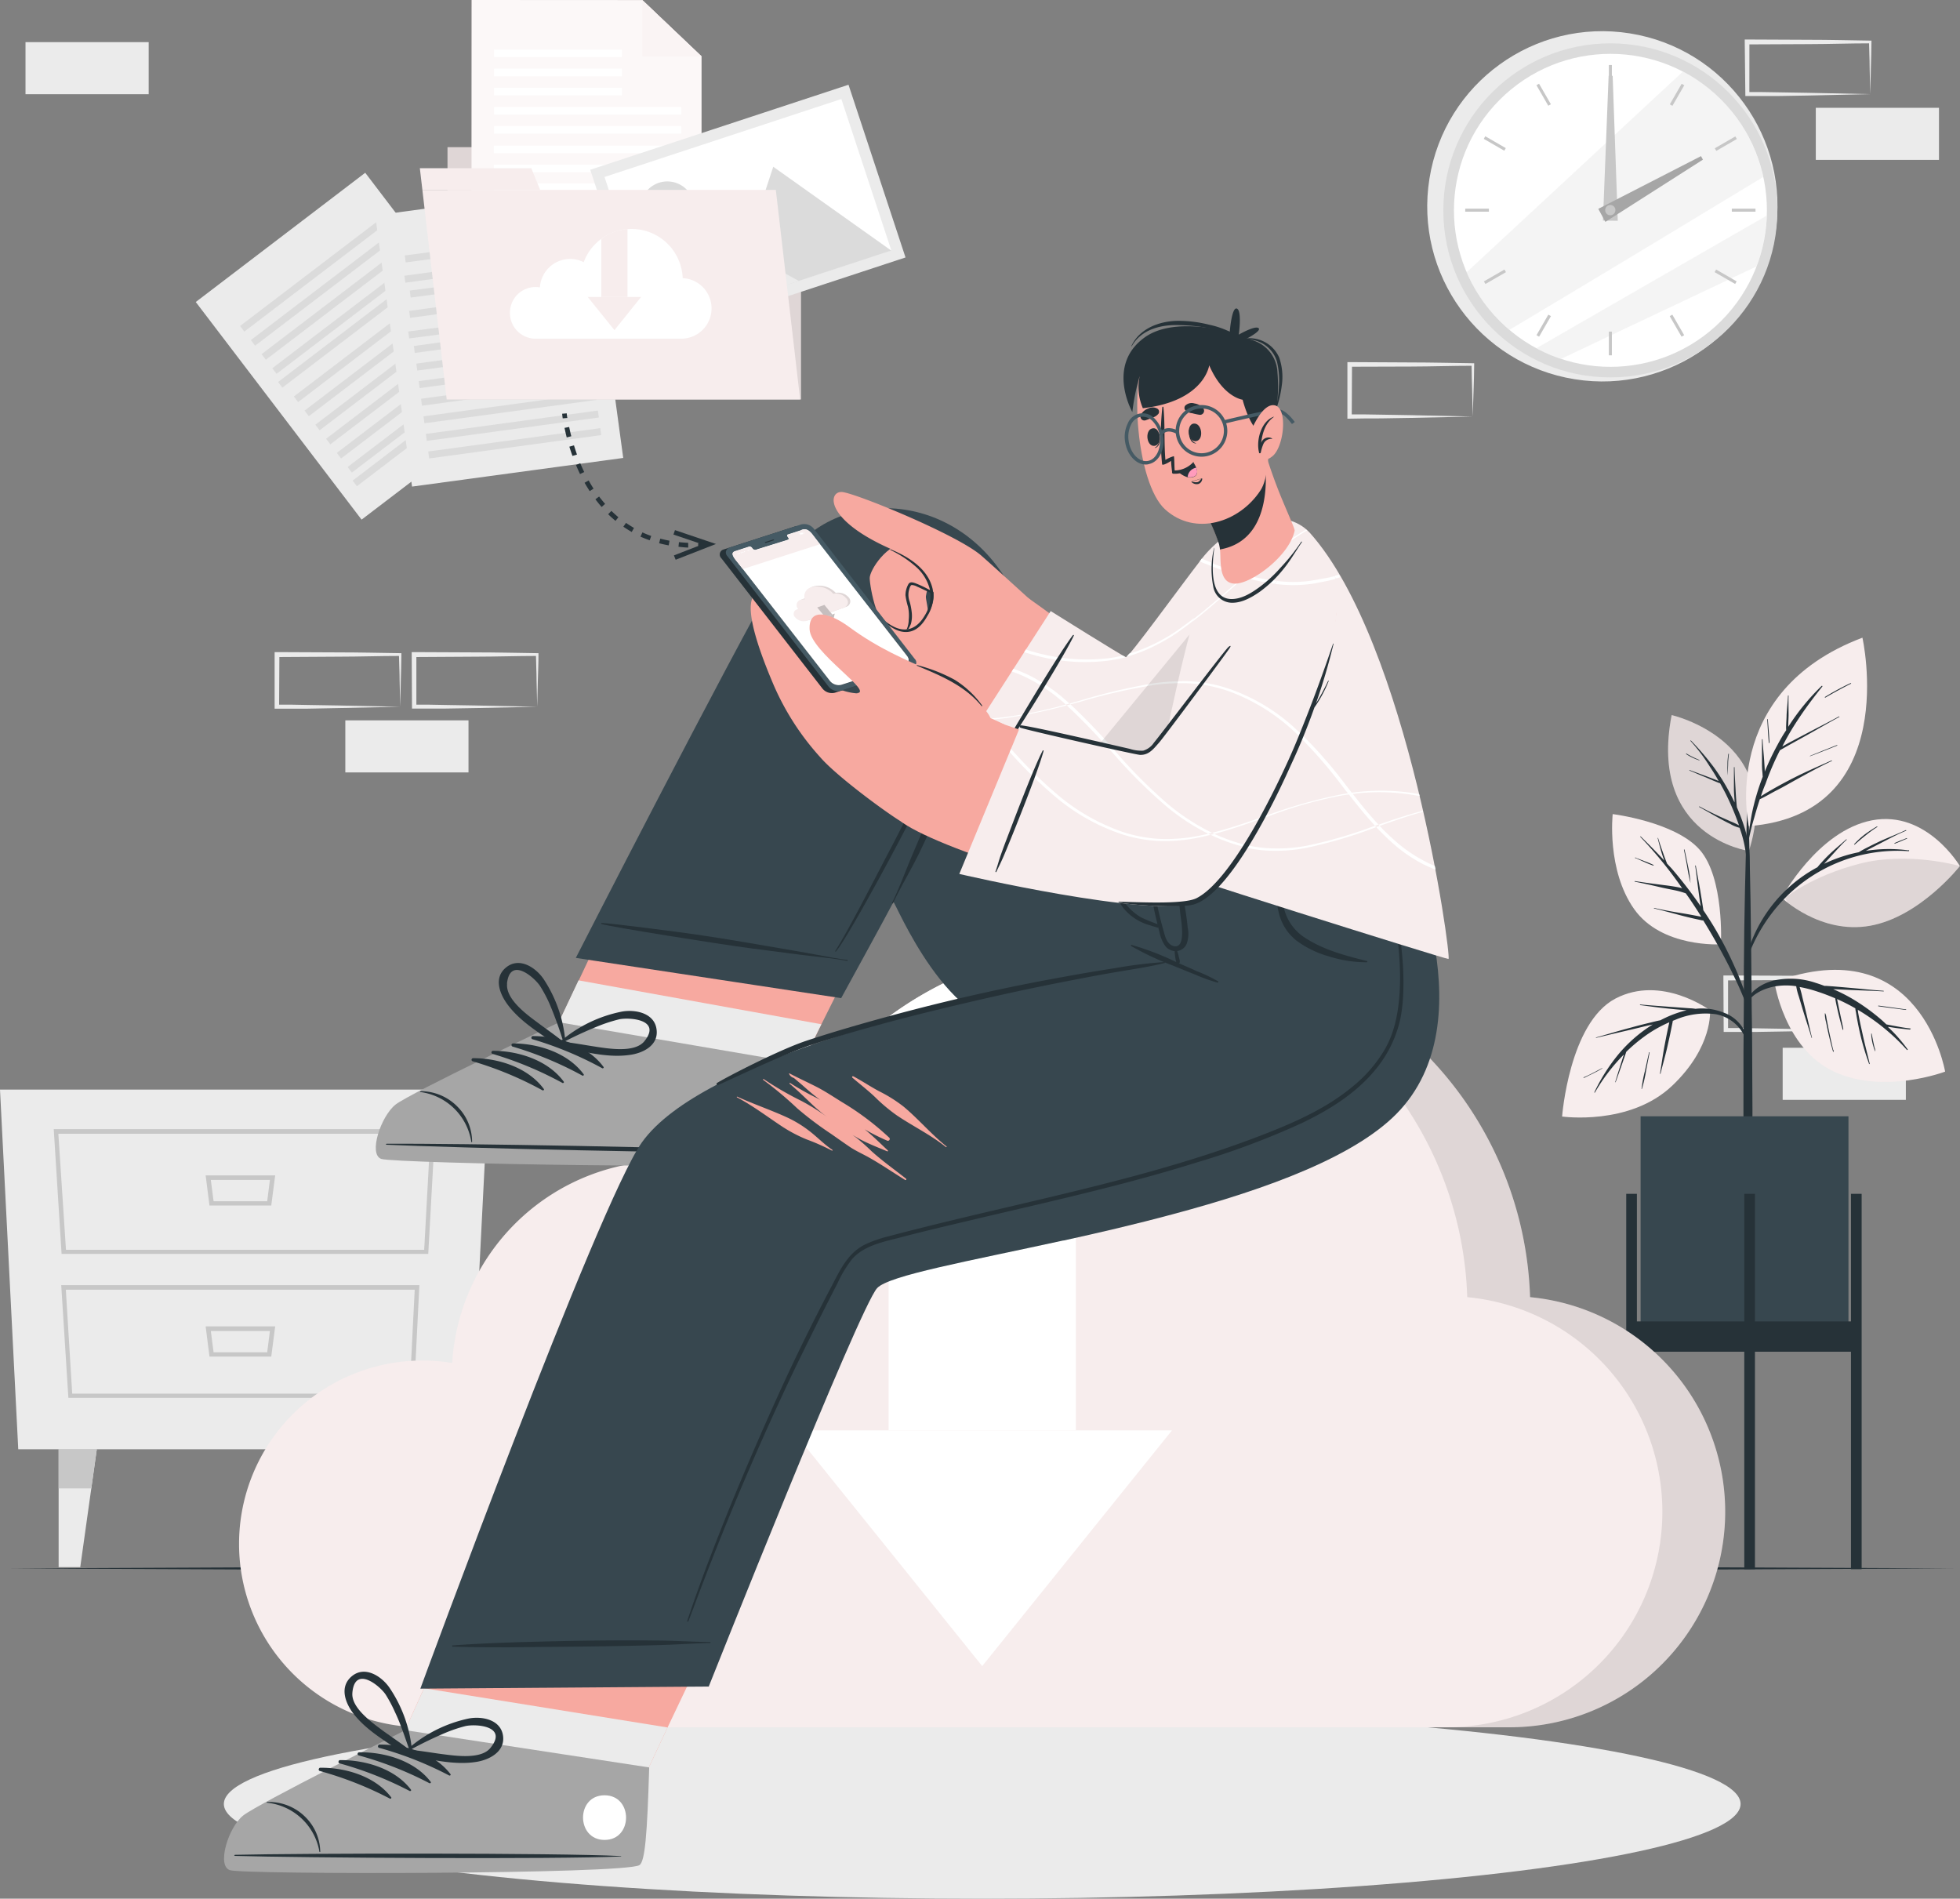 <svg id="Layer_1" data-name="Layer 1" xmlns="http://www.w3.org/2000/svg" viewBox="0 0 424.22 410.92"><rect x="0" y="0" width="424.22" height="410.92" fill="#808080" stroke="none"/><defs><style>.cls-1,.cls-5{fill:#ebebeb;}.cls-2{fill:#c7c7c7;}.cls-3{fill:#dbdbdb;}.cls-12,.cls-13,.cls-4{fill:#fff;}.cls-5{opacity:0.5;}.cls-12,.cls-13,.cls-5,.cls-9{isolation:isolate;}.cls-6{fill:#a6a6a6;}.cls-7{fill:#263238;}.cls-8{fill:#f7eded;}.cls-11,.cls-9{opacity:0.1;}.cls-10{fill:#37474f;}.cls-12{opacity:0.6;}.cls-13{opacity:0.4;}.cls-14{fill:#f7a9a0;}.cls-15{fill:#455a64;}.cls-16{fill:none;}.cls-17{opacity:0.2;}.cls-18{fill:#ff9bbc;}</style></defs><g id="freepik--background-complete--inject-7"><path class="cls-1" d="M129.41,316.93l-13.2.28-6.71.11c-2.24.05-4.5,0-6.75.06h-.44v-.45l-.06-11.25v-.5h.5l13.33.06c4.44,0,8.89.12,13.33.17h.29v.27c0,1.91-.08,3.82-.13,5.7Zm0,0-.14-5.69c-.05-1.89-.11-3.74-.13-5.58l.27.27c-4.44.06-8.89.16-13.33.17l-13.33.06.51-.5-.05,11.27-.46-.45h6.6l6.62.11Z" transform="translate(-82.37 -54.63)"/><rect class="cls-1" x="5.52" y="265.24" width="26.66" height="11.27"/><path class="cls-1" d="M198.64,207.59l-13.21.28-6.7.11h-7.19v-.45l-.06-11.27v-.5h.5l13.33.06c4.45,0,8.89.11,13.33.17h.28v.27c0,1.91-.09,3.81-.14,5.69Zm0,0-.14-5.7c0-1.87-.11-3.73-.13-5.57l.27.27c-4.44,0-8.88.16-13.33.16l-13.33.08.51-.51v11.27l-.46-.46c2.2,0,4.39,0,6.6.07l6.62.11Z" transform="translate(-82.37 -54.63)"/><rect class="cls-1" x="74.74" y="155.9" width="26.66" height="11.27"/><path class="cls-1" d="M401.12,144.78l-13.22.29-6.71.11c-2.23,0-4.49,0-6.73.06H374v-.46L374,133.52V133h.51l13.33.07c4.44,0,8.88.12,13.33.17h.27v.27c0,1.91-.08,3.81-.13,5.69Zm0,0L401,139.1c-.05-1.89-.12-3.74-.13-5.58l.27.27c-4.45,0-8.89.16-13.33.17L374.5,134l.5-.5-.06,11.26-.44-.45c2.19,0,4.39,0,6.58.06l6.63.11Z" transform="translate(-82.37 -54.63)"/><path class="cls-1" d="M169,207.59l-13.22.28L149,208h-7.19V195.76h.51l13.33.06c4.44,0,8.88.11,13.33.17h.27v.27c0,1.91-.09,3.81-.13,5.69Zm0,0-.14-5.7c0-1.87-.12-3.73-.14-5.57l.28.27c-4.45,0-8.89.16-13.33.16l-13.33.08.5-.51-.06,11.27-.44-.46c2.2,0,4.38,0,6.59.07l6.62.11Z" transform="translate(-82.37 -54.63)"/><path class="cls-1" d="M482.55,277.57l-13.21.28-6.71.11h-7.19v-.45l-.06-11.27v-.5h.51l13.33.06c4.45,0,8.89.11,13.33.16h.28v.27c0,1.92-.09,3.81-.13,5.69Zm0,0-.14-5.7c0-1.87-.11-3.72-.13-5.57l.27.28c-4.44,0-8.88.16-13.33.16l-13.33.07.5-.51v11.27l-.45-.45c2.19,0,4.39,0,6.59.06l6.63.11Z" transform="translate(-82.37 -54.63)"/><rect class="cls-1" x="385.84" y="226.76" width="26.66" height="11.27"/><path class="cls-1" d="M487.17,75,474,75.3l-6.71.11h-7.16V75L460,63.69v-.51h.5l13.33.06c4.44,0,8.89.11,13.33.18h.27v.27c0,1.91-.08,3.81-.13,5.69Zm0,0-.14-5.7c0-1.87-.11-3.72-.13-5.56l.27.27c-4.44,0-8.89.16-13.33.17l-13.33.06.5-.5L461,75l-.44-.45c2.19,0,4.39,0,6.58.06l6.63.11Z" transform="translate(-82.37 -54.63)"/><rect class="cls-1" x="393.01" y="23.33" width="26.66" height="11.27"/><rect class="cls-1" x="5.52" y="9.12" width="26.66" height="11.27"/><polygon class="cls-1" points="101.78 313.65 3.95 313.65 0 235.81 105.72 235.81 101.78 313.65"/><path class="cls-2" d="M94,299h82.55l-1.49,27H95.7Zm81.55,1H95l1.65,25.11h77.53Z" transform="translate(-82.37 -54.63)"/><path class="cls-2" d="M95.62,332.76h77.52l-1.22,24.39H97.17Zm76.51,1H96.62L98,356.24H171Z" transform="translate(-82.37 -54.63)"/><path class="cls-2" d="M126.88,309h15.05l-.85,6.53H127.71Zm13.91,1H128l.6,4.6H140.2Z" transform="translate(-82.37 -54.63)"/><path class="cls-2" d="M126.88,341.69h15.05l-.85,6.53H127.71Zm13.91,1H128l.6,4.61H140.2Z" transform="translate(-82.37 -54.63)"/><polygon class="cls-1" points="84.77 313.65 85.96 322.12 88.36 339.16 93.04 339.16 93.04 313.65 84.77 313.65"/><polygon class="cls-2" points="84.77 313.65 85.96 322.12 93.04 322.12 93.04 313.65 84.77 313.65"/><polygon class="cls-1" points="20.95 313.65 19.76 322.12 17.37 339.16 12.69 339.16 12.69 313.65 20.95 313.65"/><polygon class="cls-2" points="20.95 313.65 19.76 322.12 12.69 322.12 12.69 313.65 20.95 313.65"/><polygon class="cls-1" points="114.95 84.49 78.26 112.46 42.37 65.36 69.6 44.6 79.05 37.39 85.89 46.37 114.95 84.49"/><rect class="cls-3" x="130.94" y="113.63" width="37.58" height="1.52" transform="translate(-121.06 59.57) rotate(-37.32)"/><rect class="cls-3" x="133.27" y="116.68" width="37.58" height="1.52" transform="translate(-122.43 61.61) rotate(-37.32)"/><rect class="cls-3" x="135.6" y="119.73" width="37.58" height="1.52" transform="translate(-123.81 63.64) rotate(-37.32)"/><rect class="cls-3" x="137.92" y="122.77" width="37.58" height="1.52" transform="translate(-125.18 65.68) rotate(-37.32)"/><rect class="cls-3" x="139.14" y="125.7" width="37.81" height="1.53" transform="translate(-126.68 67.1) rotate(-37.33)"/><rect class="cls-3" x="142.58" y="128.89" width="37.58" height="1.52" transform="translate(-127.93 69.75) rotate(-37.32)"/><rect class="cls-3" x="144.9" y="131.95" width="37.58" height="1.52" transform="translate(-129.31 71.78) rotate(-37.32)"/><rect class="cls-3" x="147.23" y="135" width="37.58" height="1.52" transform="translate(-130.68 73.82) rotate(-37.32)"/><rect class="cls-3" x="149.56" y="138.04" width="37.58" height="1.52" transform="translate(-132.05 75.85) rotate(-37.32)"/><rect class="cls-3" x="151.88" y="141.09" width="37.58" height="1.52" transform="translate(-133.42 77.89) rotate(-37.32)"/><rect class="cls-3" x="154.21" y="144.15" width="37.58" height="1.52" transform="translate(-134.8 79.93) rotate(-37.32)"/><rect class="cls-3" x="155.28" y="147.03" width="37.81" height="1.53" transform="translate(-136.31 81.26) rotate(-37.33)"/><polygon class="cls-1" points="134.89 99.11 89.18 105.31 81.21 46.63 115.16 42.02 128.44 51.61 134.89 99.11"/><polygon class="cls-3" points="115.16 42.02 128.44 51.61 116.67 53.21 115.16 42.02"/><rect class="cls-3" x="169.97" y="108.23" width="25.6" height="1.52" transform="translate(-95 -29.9) rotate(-7.48)"/><rect class="cls-3" x="169.88" y="112.57" width="25.64" height="1.52" transform="translate(-95.95 -29.02) rotate(-7.73)"/><rect class="cls-3" x="171.04" y="115.84" width="25.6" height="1.52" transform="translate(-95.98 -29.7) rotate(-7.48)"/><rect class="cls-3" x="170.86" y="119.37" width="37.58" height="1.52" transform="translate(-96.8 -28.02) rotate(-7.73)"/><rect class="cls-3" x="171.37" y="123.17" width="37.58" height="1.52" transform="matrix(0.99, -0.13, 0.13, 0.99, -97.31, -27.92)"/><rect class="cls-3" x="171.88" y="126.97" width="37.58" height="1.52" transform="translate(-97.82 -27.82) rotate(-7.73)"/><rect class="cls-3" x="172.4" y="130.78" width="37.58" height="1.52" transform="translate(-98.32 -27.71) rotate(-7.73)"/><rect class="cls-3" x="172.92" y="134.58" width="37.58" height="1.52" transform="translate(-98.83 -27.61) rotate(-7.73)"/><rect class="cls-3" x="173.43" y="138.39" width="37.58" height="1.52" transform="translate(-99.34 -27.51) rotate(-7.73)"/><rect class="cls-3" x="173.95" y="142.19" width="37.58" height="1.52" transform="translate(-99.84 -27.4) rotate(-7.73)"/><rect class="cls-3" x="174.47" y="146" width="37.58" height="1.52" transform="translate(-100.35 -27.3) rotate(-7.73)"/><rect class="cls-3" x="174.99" y="149.8" width="37.58" height="1.52" transform="translate(-100.86 -27.19) rotate(-7.73)"/><circle class="cls-1" cx="429.18" cy="99.28" r="37.9" transform="translate(180.83 452.7) rotate(-80.89)"/><circle class="cls-3" cx="348.54" cy="45.53" r="36.15"/><circle class="cls-4" cx="430.93" cy="100.15" r="33.87" transform="translate(-26.97 279.42) rotate(-45)"/><path class="cls-5" d="M464,92.93c-15.43,9.35-40.78,24.68-54.95,33.09a33.87,33.87,0,0,1-9.25-12.46l46.86-43.47A33.94,33.94,0,0,1,464,92.93Z" transform="translate(-82.37 -54.63)"/><path class="cls-5" d="M464.76,101.3a33.14,33.14,0,0,1-2.24,11l-42.28,20a33.2,33.2,0,0,1-5.34-2.3C427.7,122.62,451,109.2,464.76,101.3Z" transform="translate(-82.37 -54.63)"/><rect class="cls-2" x="348.22" y="14.07" width="0.65" height="5.13"/><rect class="cls-2" x="416.15" y="72.56" width="0.65" height="5.13" transform="translate(-64.13 163.68) rotate(-30)"/><rect class="cls-2" x="405.58" y="83.11" width="0.65" height="5.13" transform="translate(46.38 339.74) rotate(-60)"/><rect class="cls-2" x="317.13" y="45.16" width="5.13" height="0.65"/><rect class="cls-2" x="403.36" y="114.2" width="5.13" height="0.65" transform="translate(-85.24 163.68) rotate(-30)"/><rect class="cls-2" x="413.92" y="124.77" width="5.13" height="0.65" transform="translate(17.75 368.84) rotate(-60.04)"/><rect class="cls-2" x="348.22" y="71.77" width="0.65" height="5.13"/><rect class="cls-2" x="445" y="122.54" width="0.65" height="5.13" transform="translate(-85.26 184.8) rotate(-30)"/><rect class="cls-2" x="455.54" y="111.95" width="0.65" height="5.13" transform="translate(46.39 397.43) rotate(-60)"/><rect class="cls-2" x="374.83" y="45.16" width="5.13" height="0.65"/><rect class="cls-2" x="453.34" y="85.39" width="5.13" height="0.65" transform="translate(-64.15 184.81) rotate(-30)"/><rect class="cls-2" x="442.78" y="74.81" width="5.13" height="0.65" transform="translate(75.42 368.78) rotate(-60.03)"/><polygon class="cls-2" points="349.04 16.4 350.15 47.78 346.94 47.74 348.17 16.39 349.04 16.4"/><polygon class="cls-6" points="368.58 34.55 347.47 48.02 345.93 45.2 368.16 33.79 368.58 34.55"/><path class="cls-2" d="M432,100.12a1.1,1.1,0,1,1-2.2,0A1.09,1.09,0,0,1,430.88,99a1.1,1.1,0,0,1,1.13,1.06Z" transform="translate(-82.37 -54.63)"/></g><g id="freepik--Shadows--inject-7"><ellipse class="cls-1" cx="212.59" cy="390.42" rx="164.14" ry="20.5"/></g><g id="freepik--Floor--inject-7"><polygon class="cls-7" points="1.97 339.44 54.63 339.2 107.28 339.11 212.59 338.94 317.9 339.11 370.56 339.2 423.2 339.44 370.56 339.68 317.9 339.77 212.59 339.94 107.28 339.77 54.63 339.68 1.97 339.44"/></g><g id="freepik--Plant--inject-7"><path class="cls-8" d="M460.9,238.79s-21.82-3-16.72-29.4C444.18,209.39,468.56,214.87,460.9,238.79Z" transform="translate(-82.37 -54.63)"/><path class="cls-9" d="M460.9,238.79s-21.82-3-16.72-29.4C444.18,209.39,468.56,214.87,460.9,238.79Z" transform="translate(-82.37 -54.63)"/><path class="cls-7" d="M459.8,233.28c-.43-1.33-.93-2.64-1.49-3.92l-.06-.5-.09-1.09c-.06-.78-.11-1.57-.15-2.35-.09-1.58-.19-3.15-.22-4.73a.07.07,0,0,0-.13,0v4.72c0,.79.08,1.58.13,2.36v.53a45.88,45.88,0,0,0-4.38-7.48c-.74-1-1.54-2-2.39-3s-1.78-2-2.66-2.92c-.05-.07-.15,0-.09.09a38.88,38.88,0,0,1,4.2,5.59c.67,1,1.29,2,1.89,3.08l-.2-.08-.78-.32-1.78-.67-3.52-1.3c-.07,0-.12.09,0,.12,1.16.46,2.31,1,3.46,1.44l1.69.74.86.35a3.49,3.49,0,0,0,.57.2c.44.78.87,1.58,1.28,2.39a59,59,0,0,1,2.67,6.29c.05.15.1.3.16.45a13.49,13.49,0,0,0-1.8-.86l-2.25-1c-1.53-.71-3-1.42-4.52-2.25-.07,0-.14.07-.06.11,1.5.83,3,1.7,4.47,2.51.74.41,1.5.81,2.27,1.18a7.4,7.4,0,0,0,2,.82,25.78,25.78,0,0,1,1.43,6.19c.24,3,.22,6,.29,9h.08c.21-2.71.33-5.45.34-8.17A23.67,23.67,0,0,0,459.8,233.28Z" transform="translate(-82.37 -54.63)"/><path class="cls-7" d="M456.44,217.8a26.63,26.63,0,0,0-.22,4.64m.07,0c.09-1.54.1-3,.28-4.61,0-.08-.12-.11-.13,0Z" transform="translate(-82.37 -54.63)"/><path class="cls-7" d="M450.2,219.1a18.19,18.19,0,0,1-2.8-1.38c-.08-.05-.14.07-.07.12a11.4,11.4,0,0,0,2.84,1.35S450.25,219.1,450.2,219.1Z" transform="translate(-82.37 -54.63)"/><path class="cls-7" d="M461.6,280.6c0-2.41-.06-4.82-.09-7.23q-.08-12-.26-24-.17-9.54-.44-19.07c-.27-9.52,0-.06-.06-.08V225s-.06-.07-.11-.07-.1,0-.1.08v5.21s-.05,0-.05.07c-.32,11.32-.62,22.63-.68,34v6.9q-.12,11.07-.09,22.15v3.52c0,6.75.06,13.5.07,20.25,0,.36.41.54.83.56s1-.18,1-.59c0-7.44.05-14.89.05-22.33C461.62,290,461.64,285.29,461.6,280.6Z" transform="translate(-82.37 -54.63)"/><path class="cls-8" d="M452.48,273.28S442,265.5,432,270.75s-11.53,25.52-11.53,25.52,14.63,2.08,23.84-6.68C453.22,281.13,452.48,273.28,452.48,273.28Z" transform="translate(-82.37 -54.63)"/><path class="cls-7" d="M455.34,273.75a12.56,12.56,0,0,0-6-.79,9.09,9.09,0,0,0-1.29-.12l-1.48-.11-3-.22c-2.07-.16-4.14-.29-6.21-.49a.07.07,0,0,0,0,.13c2,.27,4.09.56,6.13.76,1.06.11,2.12.22,3.17.29l.77.08c-.31.07-.62.14-.93.23a24.86,24.86,0,0,0-4.76,1.93c-.82.15-1.64.38-2.46.57-1.29.31-2.58.64-3.87,1-2.56.67-5,1.42-7.6,2.15,0,0-.06.06,0,.09l0,0c2.52-.61,5-1.19,7.59-1.79l3.69-.89,1-.22a30.86,30.86,0,0,0-7.46,6.49,39.82,39.82,0,0,0-5.18,8.18c0,.07.07.14.11.07a39.82,39.82,0,0,1,6.27-8.23,1.51,1.51,0,0,1-.13.41c-.2.62-.4,1.24-.59,1.86-.39,1.23-.78,2.47-1.15,3.71a.08.08,0,0,0,.09,0l0,0c.44-1.2.86-2.41,1.29-3.62l.62-1.77.31-.92a.94.94,0,0,1,.1-.28,35.28,35.28,0,0,1,3.73-3.17,27.67,27.67,0,0,1,5.56-3.2,2.47,2.47,0,0,1-.11.54l-.3,1.43c-.21,1-.4,2-.59,3-.39,2-.65,4.09-1,6.12,0,.08.11.11.12,0,.48-2,1.08-4,1.54-6.1.22-1,.46-2,.67-3.07.1-.48.2-1,.29-1.44.06-.26.11-.53.15-.8.19-.08.37-.16.57-.23a16.44,16.44,0,0,1,8.73-1.2,8.53,8.53,0,0,1,6.32,5,.21.21,0,0,0,.27.13.21.21,0,0,0,.13-.27A8.08,8.08,0,0,0,455.34,273.75Z" transform="translate(-82.37 -54.63)"/><path class="cls-7" d="M439.29,282.4c-.31,1.33-.6,2.66-.89,4a30.31,30.31,0,0,0-.74,3.89c0,.05.07.05.08,0a29.49,29.49,0,0,0,.9-3.91c.25-1.32.51-2.63.77-4C439.43,282.35,439.3,282.32,439.29,282.4Z" transform="translate(-82.37 -54.63)"/><path class="cls-7" d="M429.13,285.79c-1.33.67-2.63,1.45-4,2-.08,0,0,.16.06.12,1.34-.67,2.73-1.27,4-2.07C429.2,285.82,429.17,285.77,429.13,285.79Z" transform="translate(-82.37 -54.63)"/><path class="cls-8" d="M454.85,259s-12.83.82-18.8-7.64-4.63-20.54-4.63-20.54,13.48,1.65,18.83,7.72S454.85,259,454.85,259Z" transform="translate(-82.37 -54.63)"/><path class="cls-7" d="M460.87,271.65c-.45-1.37-1-2.73-1.52-4.08s-1-2.56-1.59-3.83a78.94,78.94,0,0,0-3.85-7.56c-.9-1.56-1.87-3.08-2.88-4.57a5.28,5.28,0,0,0-.09-.68l-.18-1.19c-.13-.81-.27-1.62-.4-2.43-.3-1.78-.66-3.54-.95-5.31,0-.08-.15-.08-.13,0,.25,1.74.44,3.5.68,5.26.12.86.23,1.72.36,2.58l.15.93a95.24,95.24,0,0,0-6.34-8.23l-.94-1-.12-.31c-.1-.24-.19-.48-.28-.72-.19-.51-.37-1-.55-1.53-.37-1-.69-2-1-3a.07.07,0,0,0-.09,0l0,0c.26,1.06.53,2.1.84,3.15.15.5.32,1,.5,1.49l.09.24c-1.64-1.78-3.36-3.5-5.09-5.2a.06.06,0,0,0-.09,0,.07.07,0,0,0,0,.09,91.16,91.16,0,0,1,9.06,11.13,7.62,7.62,0,0,0-.94-.24c-1-.19-2-.33-3-.45-2.1-.27-4.18-.54-6.27-.87a.07.07,0,1,0,0,.13c2,.4,4,.85,5.93,1.3.94.21,1.88.39,2.81.58a18,18,0,0,1,2.25.64l.63.89q1.41,2.06,2.73,4.17l-1.31-.25c-1-.19-2-.37-3-.53-2-.32-3.91-.67-5.85-1.11a.07.07,0,0,0-.09,0s0,.08,0,.09h0c2,.47,3.9,1,5.85,1.52.94.24,1.89.48,2.83.69l1.43.31a2.82,2.82,0,0,0,.57.09q2.82,4.56,5.27,9.32c.72,1.4,1.4,2.81,2.07,4.23s1.27,2.94,1.91,4.42C460.5,272.09,461,272,460.87,271.65Z" transform="translate(-82.37 -54.63)"/><path class="cls-7" d="M447.74,242.17c-.25-1.22-.5-2.45-.77-3.66,0-.08-.15,0-.13,0,.24,1.2.47,2.4.69,3.61a34.26,34.26,0,0,0,.73,3.6h0A24.9,24.9,0,0,0,447.74,242.17Z" transform="translate(-82.37 -54.63)"/><path class="cls-7" d="M440.25,241.82a19.9,19.9,0,0,0-1.84-.78l-1-.38-.5-.2a2.3,2.3,0,0,1-.53-.23c-.11-.08-.17.09-.07.11a2.18,2.18,0,0,1,.55.22l.48.22.94.41a19.12,19.12,0,0,0,1.89.76C440.28,242,440.32,241.85,440.25,241.82Z" transform="translate(-82.37 -54.63)"/><path class="cls-8" d="M468,248.91s7.76-14.5,19.57-16.75,19,9.91,19,9.91-8.62,11-19.45,12.92S468,248.91,468,248.91Z" transform="translate(-82.37 -54.63)"/><path class="cls-7" d="M495.46,238.67a31.59,31.59,0,0,0-9.26.11l.53-.29,2.62-1.35c1.82-.94,3.65-1.95,5.54-2.71a.07.07,0,1,0,0-.14l-.05,0c-1.85.86-3.77,1.59-5.62,2.43-.92.44-1.84.88-2.74,1.35a20.36,20.36,0,0,0-1.8,1,32.1,32.1,0,0,0-7.5,2.5c.48-.54,1-1.07,1.47-1.61,1.11-1.2,2.19-2.47,3.39-3.57.07-.06,0-.15-.09-.09-1.24,1.12-2.54,2.17-3.74,3.33-.59.57-1.14,1.15-1.68,1.76-.28.3-.54.61-.8.93a31.15,31.15,0,0,0-15.84,21.38c0,.08.1.13.14,0a35.72,35.72,0,0,1,8.67-14.7,34.18,34.18,0,0,1,26.74-10.16.14.14,0,0,0,.14-.12.12.12,0,0,0-.12-.13Z" transform="translate(-82.37 -54.63)"/><path class="cls-9" d="M506.59,242.07s-8.62,11-19.46,12.92c-8.27,1.47-15.1-2.84-17.82-5l-.61-1s5.6-4.72,16.17-7.44S506.59,242.07,506.59,242.07Z" transform="translate(-82.37 -54.63)"/><path class="cls-7" d="M488.61,233.49a29.08,29.08,0,0,0-2.63,1.73,18.06,18.06,0,0,0-2.28,2.09c-.06.07,0,.15.11.1.78-.69,1.57-1.37,2.38-2a24.62,24.62,0,0,1,2.49-1.8C488.75,233.56,488.68,233.45,488.61,233.49Z" transform="translate(-82.37 -54.63)"/><path class="cls-7" d="M495.08,236l-1.32.52-1.32.55c-.09,0,0,.19.05.15l1.32-.54,1.31-.56a.06.06,0,0,0,0-.08A.06.06,0,0,0,495.08,236Z" transform="translate(-82.37 -54.63)"/><path class="cls-8" d="M466.43,267.16s2.07,14.36,12.89,19.39,24.05,0,24.05,0S498.13,255.45,466.43,267.16Z" transform="translate(-82.37 -54.63)"/><path class="cls-7" d="M495.87,277.22c-1-.11-2-.28-3-.47l-1.45-.27-.76-.15c-.29-.27-.58-.55-.87-.81a43.86,43.86,0,0,0-6.63-4.8,35.88,35.88,0,0,0-4-2h.21l3.56.16c2.37.11,4.74.16,7.12.31a.07.07,0,0,0,0-.13c-2.38-.16-4.74-.42-7.13-.63l-3.45-.3L477.7,268h-.45c-.62-.24-1.25-.46-1.87-.65a16.89,16.89,0,0,0-9.16-.5c-2.72.69-5.44,2.47-6.14,5.34,0,.1.13.16.17.07,1-2.4,3.67-3.6,6-4.1a14.34,14.34,0,0,1,4.89-.09,12.55,12.55,0,0,0,.55,2.17l.9,3c.61,2,1.29,4,1.88,6,0,0,.06.06.09,0s0,0,0,0c-.5-2-.92-4-1.41-6-.24-1-.49-2-.73-3a19.85,19.85,0,0,0-.54-2,27.08,27.08,0,0,1,2.8.66,44.84,44.84,0,0,1,4.9,1.79c.16,1,.39,2,.62,3,.3,1.27.63,2.53,1,3.77a.06.06,0,1,0,.12,0v-.23h0c-.24-1.18-.5-2.36-.75-3.53-.2-.94-.38-1.9-.59-2.85a42,42,0,0,1,3.95,2,5.72,5.72,0,0,0,.14.86c.08.5.16,1,.25,1.47.21,1.12.43,2.23.69,3.32a52.91,52.91,0,0,0,1.87,6.26,0,0,0,0,0,0,.07h0l.06.07c.05.06.12,0,.11-.06-.51-2.14-1.08-4.25-1.54-6.39-.23-1.07-.48-2.14-.69-3.21-.11-.54-.21-1.07-.31-1.61a1.17,1.17,0,0,0-.07-.48,47.41,47.41,0,0,1,4.21,2.81,45,45,0,0,1,6.45,5.89.1.1,0,0,0,.15-.13,37.14,37.14,0,0,0-2.57-3.15c-.55-.59-1.11-1.15-1.69-1.69h.19l1.52.23c1,.13,2,.23,3,.34C495.92,277.36,496,277.23,495.87,277.22Z" transform="translate(-82.37 -54.63)"/><path class="cls-7" d="M488.27,282.09h0l-.06-.37c0-.15-.12-.31-.14-.47h0c-.23-1-.41-1.92-.59-2.89,0-.08-.11-.06-.11,0a11.33,11.33,0,0,0,.83,3.75h.07Z" transform="translate(-82.37 -54.63)"/><path class="cls-7" d="M479.2,281.87a.06.06,0,0,0-.07-.06c-.3-1.28-.59-2.56-.85-3.84-.14-.67-.28-1.35-.4-2-.07-.36-.15-.73-.21-1.1a2.91,2.91,0,0,0-.24-.92.06.06,0,0,0-.09,0l0,0a7,7,0,0,0,.27,1.93c.14.7.28,1.41.43,2.1.32,1.42.67,2.83,1.07,4.23,0,.08.15.06.14,0Z" transform="translate(-82.37 -54.63)"/><path class="cls-7" d="M494.88,273.08c-2-.27-3.95-.56-5.93-.81a.07.07,0,1,0,0,.14c2,.29,4,.54,5.93.79C494.93,273.21,495,273.09,494.88,273.08Z" transform="translate(-82.37 -54.63)"/><path class="cls-8" d="M460.88,233.42s-6.61-29,24.59-40.78C485.47,192.64,494.11,230.85,460.88,233.42Z" transform="translate(-82.37 -54.63)"/><path class="cls-7" d="M467.62,217l.34-.2,1.76-1,3.61-2c2.39-1.33,4.74-2.72,7.13-4,.08,0,0-.15-.07-.11-2.39,1.3-4.84,2.53-7.26,3.81l-3.57,1.88-1.43.8a56.85,56.85,0,0,1,3.37-5.77c1.63-2.49,3.42-4.87,5.28-7.18a.11.11,0,0,0,0-.15.1.1,0,0,0-.14,0,48.69,48.69,0,0,0-7.22,8.84v-.31c0-.72.06-1.44.07-2.16,0-1.42-.05-2.84,0-4.26a.07.07,0,0,0-.13,0c-.06,1.39-.23,2.78-.3,4.18,0,.67-.07,1.37-.09,2.08a9.93,9.93,0,0,0,0,1.22c-.68,1-1.29,2.07-1.85,3.11a58,58,0,0,0-2.79,5.85c0-.72-.07-1.45-.11-2.16-.1-1.59-.29-3.18-.36-4.77a.07.07,0,1,0-.13,0v4.77c0,.79,0,1.59.1,2.37l.06.9a50.56,50.56,0,0,0-2.35,8,86.27,86.27,0,0,0-1.17,8.77h0a47.52,47.52,0,0,1,1.66-7.82c.38-1.37.79-2.73,1.23-4.09,1.3-.6,2.54-1.37,3.79-2s2.62-1.43,3.92-2.15c2.6-1.43,5.2-2.88,7.88-4.13.08,0,0-.15-.07-.11-2.72,1.22-5.46,2.39-8.12,3.74-1.33.67-2.64,1.38-3.94,2.1-1.09.62-2.19,1.23-3.23,1.93a28.35,28.35,0,0,1,1-2.69A59.7,59.7,0,0,1,467.62,217Z" transform="translate(-82.37 -54.63)"/><path class="cls-7" d="M465,210.32c0-.08-.14-.08-.13,0,.11,1.66.17,3.31.34,5a.07.07,0,0,0,.05.1.07.07,0,0,0,.1,0,.06.06,0,0,0,0-.06C465.29,213.62,465.11,212,465,210.32Z" transform="translate(-82.37 -54.63)"/><path class="cls-7" d="M480,215.86c-1.95.79-3.93,1.53-5.87,2.35-.05,0,0,.11,0,.09,2-.75,3.92-1.54,5.88-2.31C480.07,216,480,215.83,480,215.86Z" transform="translate(-82.37 -54.63)"/><path class="cls-7" d="M482.91,202.47a54.67,54.67,0,0,0-5.55,3,.08.08,0,0,0,0,.12.07.07,0,0,0,.11,0h0c1.81-1.05,3.66-2.07,5.53-3C483.06,202.54,483,202.43,482.91,202.47Z" transform="translate(-82.37 -54.63)"/><rect class="cls-10" x="355.09" y="241.59" width="44.99" height="47.43"/><rect class="cls-7" x="351.98" y="258.37" width="2.31" height="81.24"/><rect class="cls-7" x="400.62" y="258.37" width="2.31" height="81.24"/><rect class="cls-7" x="377.53" y="258.37" width="2.31" height="81.24"/><rect class="cls-7" x="353.13" y="285.98" width="48.64" height="6.56"/></g><g id="freepik--Cloud--inject-7"><path class="cls-8" d="M147.7,388.76a39.7,39.7,0,0,0,36.73,39.58v.11H409.18a46.65,46.65,0,0,0,4.36-93.09,78.59,78.59,0,0,0-152.31-24.58,46,46,0,0,0-20.85-4.93,46.63,46.63,0,0,0-46.55,43.76,38.71,38.71,0,0,0-6.45-.53A39.69,39.69,0,0,0,147.7,388.76Z" transform="translate(-82.37 -54.63)"/><g class="cls-11"><path d="M147.7,388.76a39.7,39.7,0,0,0,36.73,39.58v.11H409.18a46.65,46.65,0,0,0,4.36-93.09,78.59,78.59,0,0,0-152.31-24.58,46,46,0,0,0-20.85-4.93,46.63,46.63,0,0,0-46.55,43.76,38.71,38.71,0,0,0-6.45-.53A39.69,39.69,0,0,0,147.7,388.76Z" transform="translate(-82.37 -54.63)"/></g><path class="cls-8" d="M134.11,388.76a39.69,39.69,0,0,0,36.72,39.58v.11H395.58a46.65,46.65,0,0,0,4.36-93.09,78.58,78.58,0,0,0-152.3-24.58,46,46,0,0,0-20.85-4.93,46.63,46.63,0,0,0-46.55,43.76,38.83,38.83,0,0,0-6.46-.53A39.68,39.68,0,0,0,134.11,388.76Z" transform="translate(-82.37 -54.63)"/><path class="cls-4" d="M315.22,259.57V364.19H274.7V274.71A78.13,78.13,0,0,1,315.22,259.57Z" transform="translate(-82.37 -54.63)"/><polygon class="cls-4" points="253.66 309.57 171.53 309.57 212.59 360.58 253.66 309.57"/></g><g id="freepik--Files--inject-7"><rect class="cls-8" x="96.86" y="36.99" width="76.51" height="49.46"/><polygon class="cls-8" points="120.97 31.86 96.86 31.86 96.86 36.99 122.36 36.99 120.97 31.86"/><g class="cls-11"><rect x="96.86" y="36.99" width="76.51" height="49.46"/><polygon points="120.97 31.86 96.86 31.86 96.86 36.99 122.36 36.99 120.97 31.86"/></g><polygon class="cls-8" points="151.81 63.89 102.06 63.87 102.09 0 139.03 0.02 151.83 12.19 151.81 63.89"/><polygon class="cls-12" points="151.81 63.89 102.06 63.87 102.09 0 139.03 0.02 151.83 12.19 151.81 63.89"/><polygon class="cls-8" points="139.03 0.02 151.83 12.19 139.03 12.19 139.03 0.02"/><polygon class="cls-13" points="139.03 0.02 151.83 12.19 139.03 12.19 139.03 0.02"/><rect class="cls-4" x="106.93" y="10.73" width="27.67" height="1.64"/><rect class="cls-4" x="106.93" y="14.87" width="27.67" height="1.64"/><rect class="cls-4" x="106.93" y="19" width="27.67" height="1.64"/><rect class="cls-4" x="106.93" y="23.15" width="40.53" height="1.64"/><rect class="cls-4" x="106.93" y="27.29" width="40.53" height="1.64"/><rect class="cls-4" x="106.88" y="31.51" width="40.53" height="1.64"/><rect class="cls-4" x="106.88" y="35.65" width="40.53" height="1.64"/><rect class="cls-4" x="106.92" y="39.7" width="40.53" height="1.64"/><rect class="cls-4" x="106.92" y="43.84" width="40.53" height="1.64"/><rect class="cls-4" x="106.92" y="47.99" width="40.53" height="1.64"/><rect class="cls-4" x="106.91" y="52.13" width="40.53" height="1.64"/><rect class="cls-4" x="106.92" y="56.25" width="40.53" height="1.64"/><polygon class="cls-1" points="140.09 74.11 195.99 55.72 183.65 18.34 127.75 36.74 140.09 74.11"/><polygon class="cls-4" points="141.65 71.02 192.9 54.15 182.1 21.43 130.84 38.3 141.65 71.02"/><path class="cls-3" d="M221.22,101.59A5.87,5.87,0,1,0,225,94.18a5.88,5.88,0,0,0-3.75,7.41Z" transform="translate(-82.37 -54.63)"/><polygon class="cls-3" points="157.58 65.83 192.89 54.22 167.36 36.09 157.58 65.83"/><polygon class="cls-1" points="143.75 70.39 172.9 60.8 153.19 50.02 143.75 70.39"/><polygon class="cls-8" points="173.18 86.45 96.68 86.45 91.42 41.1 167.92 41.1 173.18 86.45"/><polygon class="cls-8" points="114.99 36.4 90.87 36.4 91.42 41.1 116.91 41.1 114.99 36.4"/><path class="cls-4" d="M192.74,122.36a5.58,5.58,0,0,0,5.17,5.56h31.61a6.55,6.55,0,0,0,.61-13.09,11.07,11.07,0,0,0-21.43-3.46,6.54,6.54,0,0,0-8.79,2.93,6.4,6.4,0,0,0-.68,2.53,5.55,5.55,0,0,0-6.49,5.5Z" transform="translate(-82.37 -54.63)"/><path class="cls-8" d="M218.19,104.2v14.7h-5.68V106.33A10.92,10.92,0,0,1,218.19,104.2Z" transform="translate(-82.37 -54.63)"/><polygon class="cls-8" points="138.76 64.27 127.21 64.27 132.99 71.45 138.76 64.27"/><path class="cls-7" d="M204.16,145.17c-.09-.66-.12-1-.12-1l1-.08a5.86,5.86,0,0,0,.13,1Z" transform="translate(-82.37 -54.63)"/><path class="cls-7" d="M231.33,173.13c-.7,0-1.42-.1-2.11-.17l.1-1c.67.07,1.37.12,2,.15Zm-4.23-.47c-.7-.13-1.4-.28-2.07-.46l.25-1q1,.26,2,.45Zm-4.11-1.1c-.67-.23-1.34-.5-2-.79l.43-.92a17.55,17.55,0,0,0,1.9.77Zm-3.89-1.8c-.61-.35-1.22-.73-1.81-1.14l.57-.82c.57.38,1.15.75,1.73,1.09Zm-3.51-2.41c-.55-.45-1.08-.93-1.59-1.43l.7-.72c.49.47,1,.94,1.52,1.37Zm-3-3c-.47-.53-.92-1.09-1.35-1.66l.8-.6c.41.54.86,1.09,1.3,1.59ZM210,160.92c-.37-.58-.75-1.19-1.1-1.81l.88-.5c.33.59.68,1.19,1.06,1.77Zm-2.09-3.7c-.31-.65-.6-1.3-.87-1.94l.92-.39c.27.63.55,1.26.86,1.9Zm-1.64-3.92c-.25-.69-.47-1.36-.67-2l1-.29c.19.63.41,1.28.65,2Zm-1.24-4c-.19-.75-.35-1.45-.47-2.07l1-.19c.12.6.27,1.28.46,2Z" transform="translate(-82.37 -54.63)"/><path class="cls-7" d="M233.49,173.15v-1h1l0,1Z" transform="translate(-82.37 -54.63)"/><polygon class="cls-7" points="146.24 121.14 145.86 120.2 152.02 117.81 145.76 115.69 146.09 114.73 154.96 117.73 146.24 121.14"/></g><g id="freepik--Character--inject-7"><path class="cls-14" d="M165.64,304.82c2.78,1,84.91,2.32,88,.46.38-.2,1.08-17.9,1.08-17.9,14.73-30.28,29.2-57.57,29.2-57.57l-57.73-2.28-23.44,49.64s-32.74,15.32-34,16.23C165.59,295.79,162.85,303.81,165.64,304.82Z" transform="translate(-82.37 -54.63)"/><path class="cls-1" d="M165.63,304.82c2.79,1,84.92,2.32,88,.46.38-.2,1.08-17.9,1.08-17.9,1.82-3.76,3.64-7.45,5.43-11.08l-52.55-9.5-4.89,10.36s-32.74,15.32-34,16.23C165.59,295.79,162.85,303.81,165.63,304.82Z" transform="translate(-82.37 -54.63)"/><path class="cls-6" d="M164.88,305.44c2.87,1,85.47,2.45,88.65.52,1.22-.72,1.81-6.53,2.5-21.08l-52.63-9S171.19,291.17,168,293.67,162.06,304.42,164.88,305.44Z" transform="translate(-82.37 -54.63)"/><path class="cls-7" d="M166.09,302.16c13.86-.1,69.73.8,83.43,1.76.12,0,.12.09,0,.09-13.72.39-69.59-1-83.43-1.63C165.83,302.37,165.83,302.16,166.09,302.16Z" transform="translate(-82.37 -54.63)"/><path class="cls-7" d="M173.33,290.79a11.13,11.13,0,0,1,8.22,3.52,10.78,10.78,0,0,1,3,7.45c0,.08-.16.08-.17,0a12.87,12.87,0,0,0-11-10.79.09.09,0,1,1,0-.18Z" transform="translate(-82.37 -54.63)"/><path class="cls-7" d="M197.71,278.86c5.53,0,11.93,2.09,15.29,6.68.13.17-.12.37-.28.28a76.5,76.5,0,0,0-15.11-6.28.34.34,0,0,1-.21-.44A.33.33,0,0,1,197.71,278.86Z" transform="translate(-82.37 -54.63)"/><path class="cls-7" d="M193.4,280.45c5.54,0,11.93,2.09,15.3,6.68.13.19-.13.37-.29.28a76.67,76.67,0,0,0-15.1-6.28.34.34,0,0,1-.22-.44A.34.34,0,0,1,193.4,280.45Z" transform="translate(-82.37 -54.63)"/><path class="cls-7" d="M189.09,282.05c5.54,0,11.94,2.08,15.3,6.68.13.18-.13.36-.29.27a77.27,77.27,0,0,0-15.1-6.28.33.33,0,0,1-.25-.41A.33.33,0,0,1,189.09,282.05Z" transform="translate(-82.37 -54.63)"/><path class="cls-7" d="M184.78,283.64c5.55,0,11.94,2.08,15.3,6.68.13.18-.12.36-.29.28a76.07,76.07,0,0,0-15.1-6.28.34.34,0,0,1-.25-.42A.35.35,0,0,1,184.78,283.64Z" transform="translate(-82.37 -54.63)"/><path class="cls-4" d="M246.26,290.71c6.21.13,6,9.78-.2,9.66S240,290.58,246.26,290.71Z" transform="translate(-82.37 -54.63)"/><path class="cls-7" d="M192.27,272.09c2.93,3.92,7.44,6.43,11.34,9.23a.68.68,0,0,0,.92-.23.6.6,0,0,0,.08-.21.15.15,0,0,0,.18-.12v0A29.06,29.06,0,0,0,200,266.48c-1.69-2.45-5.18-4.79-8.05-2.51S190.57,269.82,192.27,272.09Zm-.17-4.59c.65-6,6-1.29,7.19.57a29.09,29.09,0,0,1,2,3.76,83.37,83.37,0,0,1,3,8.27c-1.82-1.49-3.77-2.81-5.65-4.23-2.31-1.7-6.87-5.05-6.51-8.37Z" transform="translate(-82.37 -54.63)"/><path class="cls-7" d="M224.49,277.54c-.37-3.62-4.48-4.48-7.41-4a29.14,29.14,0,0,0-13.53,6.58.16.16,0,0,0,0,.21l0,0a.7.7,0,0,0,.24.94l.16.07c4.73.81,9.68,2.27,14.53,1.62C221.34,282.64,224.88,281,224.49,277.54Zm-13.09,3.63c-2.34-.34-4.64-.8-7-1.05a87,87,0,0,1,8-3.64,33.53,33.53,0,0,1,4-1.25c2.15-.46,9.27,0,5.44,4.74-2.06,2.55-7.66,1.62-10.47,1.2Z" transform="translate(-82.37 -54.63)"/><path class="cls-10" d="M264.43,270.65,207,261.94s32.48-63.53,44.69-84.87c9.5-16.6,35.5-17.42,48.13,2.48,16.9,26.57,30,51.47,37.52,65.27l13,1.12-2.82,21.28-43.3,9.7c-16.58,2-28.19-27.54-28.49-27.05C274.83,251.68,264.43,270.65,264.43,270.65Z" transform="translate(-82.37 -54.63)"/><path class="cls-7" d="M275.46,250c1.63-3.34,2.9-6.89,4.36-10.32s2.81-6.62,4.21-9.94c2.82-6.72,5.73-13.39,8.46-20.14,1.54-3.78,2.94-7.61,4.37-11.44,0-.09.19,0,.16,0q-1.66,5.43-3.48,10.81c.32-.63.65-1.24,1-1.85.92-1.65,1.87-3.27,2.83-4.9,0-.07.13,0,.1.06-.89,1.63-1.76,3.26-2.68,4.88-.45.81-1,1.61-1.44,2.41A253.3,253.3,0,0,1,281.45,239c-1.82,3.74-4,7.33-5.79,11.07C275.57,250.24,275.4,250.12,275.46,250Z" transform="translate(-82.37 -54.63)"/><path class="cls-7" d="M263.15,260.44c2.77-4.27,9.36-17.2,11.72-21.67,4.78-9.06,9.15-18.28,13.29-27.63,2.33-5.28,4.52-10.61,6.67-16h.06a304.4,304.4,0,0,1-11.33,28.38c-4.21,9.28-17.8,34.29-20.24,37C263.23,260.65,263.08,260.56,263.15,260.44Z" transform="translate(-82.37 -54.63)"/><path class="cls-7" d="M298.8,202.31c4.95,8.84,10,17.61,15,26.44q3.78,6.69,7.51,13.39c1.17,2.12,2.3,4.24,3.51,6.32a12.12,12.12,0,0,0,4.54,4.72,35.59,35.59,0,0,0,7.21,2.5c2.79.82,5.57,1.7,8.37,2.47a.11.11,0,0,1,.07.13.1.1,0,0,1-.13.07c-2.5-.67-5-1.25-7.54-1.87a64.65,64.65,0,0,1-6.85-1.84,11.19,11.19,0,0,1-5-3.51,41.4,41.4,0,0,1-3.56-5.93q-7.44-13.62-14.75-27.3c-2.78-5.2-5.52-10.39-8.32-15.56Z" transform="translate(-82.37 -54.63)"/><path class="cls-7" d="M265.76,262.59c-3.44-.63-7-.93-10.44-1.37l-10.43-1.35c-6.93-.91-30.56-4.67-32.34-5.27-.12,0-.08-.21,0-.22,1.69,0,17.11,2,20.62,2.52,6.94,1,13.84,2.26,20.75,3.42,2,.34,3.94.71,5.91,1.06s3.94.78,5.92,1C265.89,262.39,265.86,262.62,265.76,262.59Z" transform="translate(-82.37 -54.63)"/><path class="cls-14" d="M132.87,458.71c2.8,1,84.95.78,88-1.14.37-.22.76-17.92.76-17.92,14.17-30.53,28.11-58.09,28.11-58.09L192,380.33l-22.55,50.05S137,446.33,135.8,447.26C132.65,449.71,130.06,457.77,132.87,458.71Z" transform="translate(-82.37 -54.63)"/><path class="cls-1" d="M132.87,458.71c2.81,1,84.95.78,88-1.15.37-.2.76-17.91.76-17.91,1.75-3.79,3.51-7.52,5.22-11.16L174.15,420l-4.72,10.44S137,446.33,135.8,447.25C132.66,449.71,130.06,457.78,132.87,458.71Z" transform="translate(-82.37 -54.63)"/><path class="cls-6" d="M132.12,459.37c2.88,1,85.5.9,88.65-1.09,1.2-.75,1.68-6.56,2.11-21.14l-52.78-8.06S138.2,445,135,447.55,129.23,458.4,132.12,459.37Z" transform="translate(-82.37 -54.63)"/><path class="cls-7" d="M133.3,456.05c13.85-.34,69.74-.44,83.45.27.11,0,.11.08,0,.09-13.72.64-69.61.29-83.45-.12C133,456.28,133,456.06,133.3,456.05Z" transform="translate(-82.37 -54.63)"/><path class="cls-7" d="M140.3,444.62a11.11,11.11,0,0,1,8.28,3.37,10.77,10.77,0,0,1,3.1,7.4c0,.08-.16.08-.17,0a12.85,12.85,0,0,0-11.21-10.6c-.1,0-.17,0-.17-.09S140.2,444.53,140.3,444.62Z" transform="translate(-82.37 -54.63)"/><path class="cls-7" d="M164.45,432.2c5.55-.08,12,1.87,15.43,6.4.13.18-.13.37-.3.28a76.26,76.26,0,0,0-15.22-6,.35.35,0,0,1-.14-.47A.36.36,0,0,1,164.45,432.2Z" transform="translate(-82.37 -54.63)"/><path class="cls-7" d="M160.17,433.87c5.55-.08,12,1.87,15.43,6.4.13.18-.12.36-.29.28a76.71,76.71,0,0,0-15.26-6,.35.35,0,0,1-.28-.4.36.36,0,0,1,.4-.28Z" transform="translate(-82.37 -54.63)"/><path class="cls-7" d="M155.89,435.56c5.55-.08,12,1.87,15.43,6.4.13.18-.12.36-.28.28a77.28,77.28,0,0,0-15.24-6,.35.35,0,0,1-.12-.48A.34.34,0,0,1,155.89,435.56Z" transform="translate(-82.37 -54.63)"/><path class="cls-7" d="M151.61,437.21c5.55-.08,12,1.87,15.43,6.4.13.18-.12.36-.28.28a77.28,77.28,0,0,0-15.24-6,.35.35,0,0,1-.12-.48A.34.34,0,0,1,151.61,437.21Z" transform="translate(-82.37 -54.63)"/><path class="cls-4" d="M213.22,443.17c6.21,0,6.2,9.67,0,9.66S207,443.15,213.22,443.17Z" transform="translate(-82.37 -54.63)"/><path class="cls-7" d="M158.9,425.54c3,3.85,7.55,6.28,11.5,9a.68.68,0,0,0,.93-.24.76.76,0,0,0,.08-.21.15.15,0,0,0,.17-.11v-.05a29,29,0,0,0-5-14.17c-1.74-2.42-5.27-4.68-8.06-2.36S157.15,423.28,158.9,425.54Zm-.26-4.59c.55-6,6-1.41,7.2.42a29.35,29.35,0,0,1,2,3.75c1.27,2.65,2.14,5.44,3.14,8.2-1.87-1.46-3.83-2.75-5.74-4.13C163,427.5,158.34,424.27,158.64,421Z" transform="translate(-82.37 -54.63)"/><path class="cls-7" d="M191.26,430.39c-.43-3.61-4.57-4.4-7.48-3.83a29.14,29.14,0,0,0-13.41,6.82.16.16,0,0,0,0,.21l0,0a.69.69,0,0,0,.22.93.77.77,0,0,0,.19.08c4.75.73,9.73,2.1,14.55,1.36C188.16,435.56,191.66,433.81,191.26,430.39Zm-13.09,3.88c-2.34-.3-4.65-.73-7-.94a83.3,83.3,0,0,1,7.91-3.81,31.63,31.63,0,0,1,4-1.32c2.13-.51,9.26-.12,5.51,4.63C186.62,435.46,181,434.63,178.17,434.27Z" transform="translate(-82.37 -54.63)"/><path class="cls-10" d="M173.35,420.09l62.42-.46s32.65-82.17,36.45-86.23c2.56-2.75,19.73-5.8,40.27-10.3h.11c7.57-1.66,15.61-3.53,23.51-5.66,20.59-5.49,40.38-12.71,49.39-22.68,18.86-20.84,0-58.52,0-58.52H332.32s-1.32,16.4,2.74,26.44c0,0-39.08,5.74-72,16.42-18.65,6-35.31,13.69-41.77,22.78C211.85,315.2,173.35,420.09,173.35,420.09Z" transform="translate(-82.37 -54.63)"/><path class="cls-7" d="M180.4,410.73c7.23-.53,14.46-.72,21.71-.89s14.48-.25,21.72-.17c4.09,0,8.17.28,12.24.33a.1.1,0,1,1,0,.2c-3.64.09-7.28.36-10.93.46s-7.19.18-10.78.24c-7.24.12-14.48.16-21.73.24-4.08,0-8.15,0-12.23-.14a.13.13,0,0,1-.17-.1.13.13,0,0,1,.09-.17Z" transform="translate(-82.37 -54.63)"/><path class="cls-7" d="M358.39,244a4.55,4.55,0,0,0,.3.72.09.09,0,0,1,0,.12c.7,2.17,1,4.49,1.66,6.66a10.45,10.45,0,0,0,4,5.76c4.12,2.86,9.06,4.16,13.86,5.35.16,0,.11.26,0,.27a26.42,26.42,0,0,1-8.18-1.26,21.49,21.49,0,0,1-6.89-3.3,10.76,10.76,0,0,1-3.95-6,33.07,33.07,0,0,1-.7-3.83,29.21,29.21,0,0,1-.47-4.48.2.2,0,0,1,.26-.11Z" transform="translate(-82.37 -54.63)"/><path class="cls-7" d="M327.26,259.12a60.13,60.13,0,0,1,9.54,3.65l.15.06a4,4,0,0,1-.14-.57l-.11-.7c0-.23-.06-.48-.08-.72a2.17,2.17,0,0,1,0-.37h0a2.87,2.87,0,0,1-2-1.05,7.7,7.7,0,0,1-1.28-3c-.35-1.36-.68-2.73-1-4.1-.32-1.53-.6-3.07-.84-4.61a29.36,29.36,0,0,1-.53-4.57.22.22,0,0,1,.19-.24.22.22,0,0,1,.24.19c.35,1.41.51,2.86.78,4.29s.58,2.86.9,4.27.68,2.83,1.08,4.24c.34,1.24.69,3,2.14,3.47,3,.85,1.64-5.84,1.51-7.15-.3-3-.49-6.13-1-9.13a.1.1,0,0,1,.1-.11.11.11,0,0,1,.1.06c.64,2.77,1.38,5.47,1.88,8.27.24,1.37.41,2.75.55,4.14a6.23,6.23,0,0,1-.27,3.55,2.59,2.59,0,0,1-2,1.46l.09.32c.07.22.14.44.19.66s.11.45.16.68a1.64,1.64,0,0,1,.1.82.3.3,0,0,1-.15.18c1.28.56,2.55,1.11,3.81,1.69A34.1,34.1,0,0,1,346,267c.17.08,0,.32-.14.28a35.68,35.68,0,0,1-4.8-1.73c-1.59-.62-3.17-1.27-4.75-1.92a60.66,60.66,0,0,1-9.06-4.23.16.16,0,0,1-.09-.2A.14.14,0,0,1,327.26,259.12Z" transform="translate(-82.37 -54.63)"/><path class="cls-7" d="M240.44,380.55q5-12.19,10.44-24.16t11.64-23.69c1.76-3.39,3.39-6.82,6.93-8.66a26.22,26.22,0,0,1,5.1-1.81q3.1-.83,6.23-1.61c16.91-4.28,34-7.8,50.83-12.51,8.4-2.36,16.72-5,24.86-8.2,6.59-2.58,13.19-5.57,18.67-10.13a30.2,30.2,0,0,0,6.71-7.63c2.08-3.48,6.94-13-.26-41.69,0-.13.14-.22.17-.1,5.76,20.46,4.54,31.6,3.49,35.66a26,26,0,0,1-4.71,9.52c-4.25,5.44-10.25,9.21-16.41,12.15a171,171,0,0,1-22.78,8.53c-16.75,5.25-33.92,8.92-51,13-4.24,1-8.47,2-12.68,3.11-3.76,1-8.17,1.72-10.87,4.79a25.82,25.82,0,0,0-3.15,5.21c-1,1.95-2,3.91-3,5.87q-3,6-6,12.13-11.5,24.06-20.95,49c-.78,2.07-1.54,4.13-2.34,6.18-.06.16-.3.09-.25-.07C233.9,397,237.13,388.75,240.44,380.55Z" transform="translate(-82.37 -54.63)"/><path class="cls-7" d="M237.57,289c2.6-1.56,13.39-7.11,19.13-9.06,6-2,12.08-3.74,18.13-5.39q18.76-5.11,37.94-8.54,5.46-1,10.93-1.85a96.9,96.9,0,0,1,10.74-1.32.11.11,0,0,1,0,.21c-3.16.79-6.41,1.27-9.62,1.81s-6.33,1.11-9.48,1.73q-9.46,1.8-18.88,3.94c-12.41,2.82-24.85,5.9-37,9.74-6.45,2-16.19,6.73-21.63,9.17a.26.26,0,0,1-.35-.13A.26.26,0,0,1,237.57,289Z" transform="translate(-82.37 -54.63)"/><path class="cls-14" d="M278.27,310c-2.68-1.66-5.29-3.46-8.06-5-1.34-.73-2.74-1.36-4-2.22s-2.6-1.8-3.89-2.71a74.38,74.38,0,0,1-7.41-5.58,77.2,77.2,0,0,0-7.35-6.15c-.1-.08,0-.24.1-.17a70.7,70.7,0,0,0,8.22,4.75,47.87,47.87,0,0,1,5.56,3.48,33,33,0,0,1-3.16-2.62c-1.64-1.56-3.26-3.16-5-4.6-.09-.07,0-.23.11-.16a59,59,0,0,0,5.7,3.21c.28.14.56.3.83.45-.62-.45-1.24-.92-1.84-1.42-.86-.71-1.69-1.48-2.55-2.21-.4-.32-.78-.66-1.18-1l-.19-.14h0a1.52,1.52,0,0,1-1-.89.07.07,0,0,1,0-.09h.07c1.9,1,3.87,1.9,5.78,2.87s3.77,2.22,5.63,3.37a59.37,59.37,0,0,1,10.22,7.7.39.39,0,0,1-.06.56.38.38,0,0,1-.37.08,46,46,0,0,1-4.91-2.47l.26.21c1.66,1.37,3.19,2.9,4.76,4.37a.12.12,0,0,1-.12.19c-1.93-.81-3.92-1.58-5.78-2.55-.59-.32-1.17-.67-1.75-1l.69.49a43.53,43.53,0,0,1,3.4,3c2.37,2.15,5,4,7.53,6a.19.19,0,0,1-.07.26A.22.22,0,0,1,278.27,310Z" transform="translate(-82.37 -54.63)"/><path class="cls-14" d="M267.05,287.56c1.88,1,3.67,2.21,5.56,3.22a31,31,0,0,1,5.3,3.32c3.26,2.71,6,6,9.31,8.63a.09.09,0,1,1-.11.15c-3.3-2.65-7.12-4.49-10.62-6.85a36.55,36.55,0,0,1-4.76-4c-1.55-1.47-3.25-2.77-4.86-4.16a.18.18,0,0,1-.05-.24.16.16,0,0,1,.23-.05Z" transform="translate(-82.37 -54.63)"/><path class="cls-14" d="M242,292c3.61,1.65,7.38,2.9,11,4.59a25.41,25.41,0,0,1,4.79,3c1.61,1.27,3,2.73,4.75,3.9a.11.11,0,0,1,0,.15.13.13,0,0,1-.12,0,47.6,47.6,0,0,0-5.47-2.42,31.51,31.51,0,0,1-5.18-2.71c-3.28-2.16-6.38-4.54-9.87-6.38C241.76,292.09,241.89,291.89,242,292Z" transform="translate(-82.37 -54.63)"/><path class="cls-14" d="M353.73,180.23c-4.68,19.06-16,48.68-26.08,48.52-9.16-.14-29.59-16.38-38.15-21.71s10.65-26.28,15.55-22.89c7.6,5.26,19,14.64,20.91,14,2.4-.76,5.44-6.65,19.13-24C350.66,167,355.72,172.12,353.73,180.23Z" transform="translate(-82.37 -54.63)"/><path class="cls-14" d="M295.85,176.07c-4-1.42-8.55-3.39-13-3.3s-8.21,6-8.21,7.69,1.7,12.27,6.18,12.27,1.78-8.12,1.95-9.06.33-2.12,1.18-2,15.65,7.11,15.65,7.11Z" transform="translate(-82.37 -54.63)"/><path class="cls-14" d="M295.57,176.69c-.26,0-12.27-4.74-16.76-4.65s-8.2,6-8.2,7.69S272.3,192,276.79,192s1.77-8.11,1.94-9.06.34-2.12,1.19-2S295.57,188,295.57,188Z" transform="translate(-82.37 -54.63)"/><path class="cls-7" d="M278.31,191.43a5.27,5.27,0,0,0,.74-2.65,8.88,8.88,0,0,0-.16-2.86,14.69,14.69,0,0,1-.54-2.47,4.93,4.93,0,0,1,.62-2.37c.35-.63,1-.41,1.57-.21A23.23,23.23,0,0,1,283,182l2.56,1.31a28.53,28.53,0,0,1,2.6,1.43c.06,0,0,.15-.05.13a23.15,23.15,0,0,1-2.28-1l-2.57-1.18c-.8-.35-1.59-.76-2.39-1.1a2.61,2.61,0,0,0-1.18-.35c-.34.08-.52.92-.6,1.19a4.25,4.25,0,0,0,.17,2.42,13.84,13.84,0,0,1,.46,2.46,6.6,6.6,0,0,1-.19,2.34,9.51,9.51,0,0,1-1.07,1.92C278.39,191.6,278.25,191.51,278.31,191.43Z" transform="translate(-82.37 -54.63)"/><path class="cls-14" d="M309.78,188.46s-12.42-11.33-15-13.57c-5.18-4.52-27-13.44-30.08-13.77s-4.14,5.92,10.69,12.41c7.81,3.42,9.2,7.89,9.06,10.38s-2.52,7.05-6.68,7S270.88,184.69,267,184s-1.31,6.35,1.4,10.41a25.62,25.62,0,0,0,11.23,8.76c3.61,1.36,14.78,6.17,14.78,6.17Z" transform="translate(-82.37 -54.63)"/><path class="cls-7" d="M272.57,188c1.57,1.21,3.35,2.78,5.42,2.86s3.52-1.3,4.52-3a7.89,7.89,0,0,0,1.09-5.76,9.72,9.72,0,0,0-2.85-4.69,24,24,0,0,0-5.66-3.76c-.09,0,0-.17.08-.13,1.92.85,7.89,3.3,9.06,8.58a8.13,8.13,0,0,1-1.17,5.88c-.91,1.66-2.26,3.26-4.29,3.42-2.46.2-4.59-1.8-6.36-3.29C272.37,188,272.48,187.88,272.57,188Z" transform="translate(-82.37 -54.63)"/><path class="cls-8" d="M309.78,186.88,291.2,215.73s29.49,16.51,37.82,13.86S350,203,355.2,182s-7.69-12.95-12.7-6.47S326.66,197,326.06,196.85,309.78,186.88,309.78,186.88Z" transform="translate(-82.37 -54.63)"/><path class="cls-4" d="M301.73,199.37a36.08,36.08,0,0,1,3.51,1.47,37.19,37.19,0,0,1,6.89,4.55c.56.48,1.14,1,1.69,1.47l.21.18a129.46,129.46,0,0,1,9.58,10,128.67,128.67,0,0,0,9.55,9.85l-.51.44a128.4,128.4,0,0,1-9.56-9.82,132.88,132.88,0,0,0-9.88-10.26l-.22-.2c-.43-.39-.86-.77-1.32-1.13a35.16,35.16,0,0,0-6.74-4.46,26.1,26.1,0,0,0-3.58-1.51Zm-7.16,11.08c1.55,1.65,3,3.33,4.57,5,2.5,2.77,5,5.53,7.73,8.06l1.84.82a127.46,127.46,0,0,1-9.06-9.39c-1.37-1.53-2.74-3-4.14-4.59l-.27-.28-.27-.29-.21.32-.19.3Zm0,0c.31,0,.62,0,.94,0,1.56-.07,3.11-.22,4.65-.43a108.1,108.1,0,0,0,13.08-2.73,7.66,7.66,0,0,0,.82-.23c.72-.17,1.43-.36,2.12-.55a124.26,124.26,0,0,1,15.92-3.62,40.3,40.3,0,0,1,8.14-.32,31.57,31.57,0,0,1,7.33,1.41l.21-.46a30.54,30.54,0,0,0-7.51-1.4,41.78,41.78,0,0,0-8.21.39,127.11,127.11,0,0,0-16,3.77l-2.26.63-.83.21a90.76,90.76,0,0,1-12.85,2.67q-2.43.31-4.89.42h-.48ZM342,176.13a98.78,98.78,0,0,0,9.44,3.33l.29.1c.73.2,1.44.39,2.17.56.53.13,1.09.25,1.63.34a3.2,3.2,0,0,1,.14-.67c-.53-.1-1.07-.21-1.6-.34s-1.13-.28-1.7-.46a.89.89,0,0,1-.28-.07,99.16,99.16,0,0,1-9.63-3.39,4.65,4.65,0,0,1-.45.63Zm-15.91,20.65a31.82,31.82,0,0,0,4-1.36,41.32,41.32,0,0,0,7.15-3.91,128.41,128.41,0,0,0,12.67-10.37c.6-.52,1.18-1,1.77-1.55l.64-.56c1.3-1.13,2.6-2.24,3.93-3.33a1.31,1.31,0,0,0,0-.28c-1.44,1.14-2.84,2.33-4.24,3.53-.21.18-.43.37-.65.54-.55.49-1.1,1-1.66,1.45A125.17,125.17,0,0,1,337,191.2a39.73,39.73,0,0,1-7.16,3.83,31.35,31.35,0,0,1-3.09,1.07,3.57,3.57,0,0,1-.68.72Zm-22.05-1c.59.18,1.17.35,1.76.51a40.87,40.87,0,0,0,16.31,1.33,31.64,31.64,0,0,0,3.88-.75l-.62-.36a28.5,28.5,0,0,1-3.32.6,41.5,41.5,0,0,1-16.1-1.43c-.53-.14-1-.29-1.55-.48Z" transform="translate(-82.37 -54.63)"/><path class="cls-9" d="M312,225.79c6.71,2.74,13.31,4.73,16.75,3.87l.3-.08C337.37,226.91,350,203,355.21,182a33.08,33.08,0,0,0,1.2-8.62v-.32c0-.16,0-.33-.05-.5v-.2a3.11,3.11,0,0,0-.06-.44Z" transform="translate(-82.37 -54.63)"/><path class="cls-7" d="M301.58,212.88c.58-1,1.17-2,1.78-3,1.2-2,8.39-14.09,11.23-17.79a.11.11,0,0,1,.19.12c-2,4.22-9.45,16.11-10.7,18.05l-1.91,3c-.64,1-1.42,1.91-2.06,2.91-.07.1-.24,0-.17-.08C300.53,215,301,213.91,301.58,212.88Z" transform="translate(-82.37 -54.63)"/><path class="cls-8" d="M395.89,262.18c-.17.19-64.92-20.14-65.59-20.88-.94-1.1,9.78-61.42,17.57-71.36,1.67-2.12,12.48-6,18,0C387.19,193.81,396.52,261.48,395.89,262.18Z" transform="translate(-82.37 -54.63)"/><path class="cls-4" d="M332.39,226.22c.88.83,1.79,1.62,2.72,2.4a46.49,46.49,0,0,0,9.61,6.25l.51.24a34.33,34.33,0,0,0,3.9,1.54,28.68,28.68,0,0,0,7.93,1.56,34.45,34.45,0,0,0,8.05-.53,97.59,97.59,0,0,0,14.8-4.32l.74-.25h.11c3.15-1.1,6.33-2.16,9.55-3a1.66,1.66,0,0,1,.06.21c-3.22.88-6.39,2-9.52,3.09-.23.08-.48.16-.72.26a100.07,100.07,0,0,1-14.94,4.44,35.2,35.2,0,0,1-8.19.63,29.83,29.83,0,0,1-8.05-1.51,39.73,39.73,0,0,1-4.6-1.84l-.51-.24a46,46,0,0,1-9.15-6c-.84-.68-1.64-1.39-2.44-2.12C332.3,226.74,332.35,226.49,332.39,226.22Zm-1.67,10.19c.79.1,1.57.17,2.37.21a35.48,35.48,0,0,0,8.16-.61c1-.19,2.1-.43,3.11-.7l.87-.2c4-1,7.84-2.47,11.7-3.82a92.82,92.82,0,0,1,15.7-4.47c.54-.1,1.08-.18,1.65-.25a7.5,7.5,0,0,0,.81-.11,45.61,45.61,0,0,1,13.75.32,3.45,3.45,0,0,1,.78.14c0-.14-.06-.28-.1-.41l-.6-.13a46.48,46.48,0,0,0-14-.18l-.81.11c-.51.08-1,.16-1.5.26A106,106,0,0,0,356.85,231c-4,1.38-8.06,2.8-12.13,3.83q-.42.12-.87.21c-.87.21-1.76.4-2.65.56a35.57,35.57,0,0,1-8.05.53c-.78,0-1.55-.12-2.32-.23A1.62,1.62,0,0,0,330.72,236.41Zm6.53-33.93c1,0,2,0,3,.07a31.13,31.13,0,0,1,7.93,1.61A41.4,41.4,0,0,1,362,212.5a94.7,94.7,0,0,1,10.82,12.17c.43.56.85,1.1,1.3,1.64a1,1,0,0,0,.2.26c1.81,2.31,3.66,4.62,5.68,6.79a1.21,1.21,0,0,0,.21.24q1.65,1.77,3.45,3.39a32.09,32.09,0,0,0,6.79,4.69c.85.41,1.73.81,2.63,1.16-.05-.27-.11-.54-.16-.81a18.37,18.37,0,0,1-2.16-1,31.3,31.3,0,0,1-6.64-4.61c-1.11-1-2.18-2-3.19-3.11-.07-.07-.14-.16-.2-.23-2-2.11-3.8-4.38-5.6-6.66l-.2-.25-1.55-2a94,94,0,0,0-10.92-12.15,40.75,40.75,0,0,0-14.1-8.35,30.72,30.72,0,0,0-8.05-1.58,27.86,27.86,0,0,0-2.89,0A.63.63,0,0,0,337.25,202.48Zm7.1-25.4c2.33.89,4.69,1.72,7,2.41l.29.1c.73.2,1.44.39,2.17.56a36.38,36.38,0,0,0,8.17,1.06,28.55,28.55,0,0,0,4.13-.26c.68-.09,1.36-.23,2-.36s1.34-.23,2-.41,1.58-.39,2.34-.62a4.4,4.4,0,0,0-.31-.56c-.72.21-1.45.39-2.17.55-1.33.28-2.67.48-4,.72a28.51,28.51,0,0,1-4,.26,37.85,37.85,0,0,1-8-1c-.57-.14-1.13-.28-1.7-.45A1.29,1.29,0,0,1,352,179c-2.53-.7-5-1.6-7.47-2.54A3.73,3.73,0,0,1,344.35,177.08Zm-3.78,12c3.26-2.5,6.31-5.25,9.38-8,.6-.52,1.18-1,1.77-1.55l.64-.56A92,92,0,0,1,362.74,171c.83-.54,1.67-1.07,2.53-1.56l-.22-.2c-.82.48-1.65,1-2.45,1.54a107,107,0,0,0-10.52,8.19c-.21.18-.43.37-.65.54-.55.49-1.09,1-1.66,1.45-3,2.6-5.93,5.23-9.06,7.63A5.57,5.57,0,0,1,340.57,189.11Z" transform="translate(-82.37 -54.63)"/><path class="cls-14" d="M371.34,189.23c-3.32,19.44-19.63,55.79-30.26,59.2-12.3,4-55-9.68-63.43-15.82-3.33-2.45,14.45-24,18.61-22.44,17.39,6.4,32.81,9.68,35.05,8.16,3.44-2.34,17.47-22.44,26.6-34.92C369.38,167.75,372.83,180.52,371.34,189.23Z" transform="translate(-82.37 -54.63)"/><path class="cls-14" d="M278.78,233.19c-1.9-.68-15-10.18-18.84-14.64A56.85,56.85,0,0,1,249.87,203c-3.88-9.06-5.71-15.66-4.77-18.62,1.08-3.44,1.39-4,10.44,11,5.12,8.49,10,9.45,14.23,9.37a65,65,0,0,1,30.05,6.71S286.08,235.8,278.78,233.19Z" transform="translate(-82.37 -54.63)"/><path class="cls-7" d="M257.13,169.46,279,197.65a1.12,1.12,0,0,1,.06,1.59,1,1,0,0,1-.53.32l-15.49,5a2.64,2.64,0,0,1-2.66-.91l-21.87-28.19a1.13,1.13,0,0,1-.06-1.59,1.09,1.09,0,0,1,.53-.32l15.5-5A2.67,2.67,0,0,1,257.13,169.46Z" transform="translate(-82.37 -54.63)"/><path class="cls-15" d="M255.81,168.12l-15.5,5a1.12,1.12,0,0,0-.79,1.38,1.26,1.26,0,0,0,.32.53l21.86,28.19a2.64,2.64,0,0,0,2.67.9l15.49-5a1.14,1.14,0,0,0,.79-1.4,1.17,1.17,0,0,0-.32-.52L258.47,169A2.67,2.67,0,0,0,255.81,168.12Zm22.87,28.52c.58.75.4,1.54-.37,1.8l-13.86,4.46A2.43,2.43,0,0,1,262,202l-20.4-26.2c-1.17-1.51-.6-1.79.18-2l2.77-.9a.67.67,0,0,1,.59.28l.06.08a.74.74,0,0,0,1,.26l6.43-2c.36-.11.65-.21.28-.67l-.06-.09c-.16-.2-.15-.4,0-.45l2.78-.9c.77-.25,1.56-.25,2.62,1.14Z" transform="translate(-82.37 -54.63)"/><path class="cls-7" d="M249.89,171.56l-1.75.56a.18.18,0,0,1-.19-.06h0a.08.08,0,0,1,0-.11v0l1.76-.56a.18.18,0,0,1,.18.06h0a.11.11,0,0,1,0,.12Z" transform="translate(-82.37 -54.63)"/><line class="cls-16" x1="178.34" y1="145.71" x2="178.29" y2="145.73"/><path class="cls-4" d="M258.31,170.42l20.37,26.17c.58.75.41,1.54-.37,1.8l-13.86,4.46A2.45,2.45,0,0,1,262,202L241.6,175.8c-1.17-1.51-.6-1.79.18-2l2.77-.9a.67.67,0,0,1,.59.28l.06.08a.74.74,0,0,0,1,.26l6.43-2c.36-.11.65-.21.28-.67l-.06-.09c-.16-.2-.15-.4,0-.45l2.78-.9C256.46,169,257.25,169,258.31,170.42Z" transform="translate(-82.37 -54.63)"/><path class="cls-8" d="M258.31,170.42l1.52,2-16.67,5.36-1.56-1.93c-1.17-1.51-.6-1.79.18-2l2.78-.9a.64.64,0,0,1,.58.28l.06.08a.74.74,0,0,0,1,.26l6.43-2c.36-.11.65-.21.28-.67l-.06-.09c-.16-.2-.15-.4,0-.45l2.78-.9C256.46,169,257.25,169,258.31,170.42Z" transform="translate(-82.37 -54.63)"/><g id="freepik--u5Zjqx--inject-7"><path class="cls-4" d="M244.62,173.59h0a.47.47,0,0,0-.33,0,.23.23,0,0,0-.18.17h0v-.07a.1.1,0,0,0,.08-.06h.37Z" transform="translate(-82.37 -54.63)"/><path class="cls-4" d="M244.19,173.85h-.07a.16.16,0,0,1,.11-.13.36.36,0,0,1,.32,0h0a.28.28,0,0,0-.22,0A.15.15,0,0,0,244.19,173.85Z" transform="translate(-82.37 -54.63)"/><path class="cls-4" d="M244.52,173.79v.05h-.12a.09.09,0,0,0-.06.06h-.07C244.28,173.79,244.39,173.79,244.52,173.79Z" transform="translate(-82.37 -54.63)"/><path class="cls-4" d="M244.48,173.89v.05h-.06Z" transform="translate(-82.37 -54.63)"/></g><path class="cls-4" d="M242,174.49a.08.08,0,0,1,0-.11v0a.24.24,0,0,1,.2.06.11.11,0,0,1,0,.13h0A.16.16,0,0,1,242,174.49Z" transform="translate(-82.37 -54.63)"/><path class="cls-4" d="M242.36,174.38a.07.07,0,0,1,0-.11s0,0,0,0a.21.21,0,0,1,.18.06c.05.06,0,.12,0,.13A.16.16,0,0,1,242.36,174.38Z" transform="translate(-82.37 -54.63)"/><path class="cls-4" d="M242.71,174.27a.07.07,0,0,1,0-.11l0,0a.19.19,0,0,1,.18.06v.13A.16.16,0,0,1,242.71,174.27Z" transform="translate(-82.37 -54.63)"/><path class="cls-4" d="M243.06,174.16a.08.08,0,0,1,0-.09.08.08,0,0,1,0,0,.22.22,0,0,1,.19.06.07.07,0,0,1,0,.11,0,0,0,0,1,0,0A.18.18,0,0,1,243.06,174.16Z" transform="translate(-82.37 -54.63)"/><path class="cls-4" d="M243.4,174.05a.08.08,0,0,1,0-.11s0,0,0,0a.17.17,0,0,1,.18.06.07.07,0,0,1,0,.11l0,0A.21.21,0,0,1,243.4,174.05Z" transform="translate(-82.37 -54.63)"/><path class="cls-4" d="M256.51,170.1l-.89.3-.29-.38.9-.29Zm-.88.24.81-.27-.22-.28-.82.26Z" transform="translate(-82.37 -54.63)"/><polygon class="cls-4" points="173.66 115.25 173.09 115.44 173.28 115.68 173.85 115.5 173.66 115.25"/><polygon class="cls-4" points="174.16 115.37 174.09 115.39 173.93 115.2 174.01 115.17 174.16 115.37"/><path class="cls-8" d="M255,188.08a2.44,2.44,0,0,0,2.37.77h0l8.15-2.9a1.22,1.22,0,0,0,.84-1.5,1.25,1.25,0,0,0-.35-.57,2.92,2.92,0,0,0-2.75-.93,4.84,4.84,0,0,0-4.84-1.39,1.94,1.94,0,0,0-1.4,2.36,1.42,1.42,0,0,0,.07.22,2.06,2.06,0,0,0-.89.11,1.19,1.19,0,0,0-.86,1.46,1.1,1.1,0,0,0,.32.55l-.26.07a1,1,0,0,0-.4,1.75Z" transform="translate(-82.37 -54.63)"/><g class="cls-11"><path d="M255,188.08a2.44,2.44,0,0,0,2.37.77h0l8.15-2.9a1.22,1.22,0,0,0,.84-1.5,1.25,1.25,0,0,0-.35-.57,2.92,2.92,0,0,0-2.75-.93,4.84,4.84,0,0,0-4.84-1.39,1.94,1.94,0,0,0-1.4,2.36,1.42,1.42,0,0,0,.07.22,2.06,2.06,0,0,0-.89.11,1.19,1.19,0,0,0-.86,1.46,1.1,1.1,0,0,0,.32.55l-.26.07a1,1,0,0,0-.4,1.75Z" transform="translate(-82.37 -54.63)"/></g><path class="cls-8" d="M254.49,188.25a2.45,2.45,0,0,0,2.36.78h0l8.16-2.89a1.22,1.22,0,0,0,.84-1.5,1.27,1.27,0,0,0-.36-.57,2.86,2.86,0,0,0-2.75-.93,4.8,4.8,0,0,0-4.83-1.4,2,2,0,0,0-1.4,2.38l.06.2a2.37,2.37,0,0,0-.88.11,1.21,1.21,0,0,0-.87,1.46,1.37,1.37,0,0,0,.32.56l-.25.07a1,1,0,0,0-.71,1.23A1,1,0,0,0,254.49,188.25Z" transform="translate(-82.37 -54.63)"/><polygon class="cls-8" points="180.13 132.98 178.59 133.53 176.88 131.47 178.43 130.91 180.13 132.98"/><polygon class="cls-8" points="180.67 132.8 178.05 133.72 180.3 134.4 180.67 132.8"/><g class="cls-17"><polygon points="180.13 132.98 178.59 133.53 176.88 131.47 178.43 130.91 180.13 132.98"/><polygon points="180.67 132.8 178.05 133.72 180.3 134.4 180.67 132.8"/></g><path class="cls-14" d="M267.67,204.64c4.37.06-9.84-8.81-10.07-13.79s4.63-3.41,8.46-.6c13.27,9.76,23.27,9.27,30,18.6S267.67,204.64,267.67,204.64Z" transform="translate(-82.37 -54.63)"/><path class="cls-7" d="M280.87,198.57a35.31,35.31,0,0,1,8.16,3.2,21.09,21.09,0,0,1,5.91,5.54c.07.09-.06.22-.13.12-3.58-4.4-8.89-6.61-14-8.73a.07.07,0,0,1,0-.1A.09.09,0,0,1,280.87,198.57Z" transform="translate(-82.37 -54.63)"/><path class="cls-8" d="M330.39,217.13c-3.39.92-27.07-5.58-27.07-5.58L290,243.77s41.28,9.61,50.86,6.27,24.57-36.08,29.46-55.11c4.55-17.87-1.52-29.53-14.28-11C356.05,183.94,332.21,216.65,330.39,217.13Z" transform="translate(-82.37 -54.63)"/><path class="cls-4" d="M322.93,216.31c.24.24.46.5.68.75a111.07,111.07,0,0,0,11.5,11.56,46.49,46.49,0,0,0,9.61,6.25l.51.24a34.33,34.33,0,0,0,3.9,1.54,28.33,28.33,0,0,0,3.15.9c-.09.15-.19.29-.27.45-1-.23-2-.51-3-.84a37.29,37.29,0,0,1-4.59-1.85l-.52-.23a46,46,0,0,1-9.15-6,109.42,109.42,0,0,1-11.61-11.58l-1.36-1.45Zm-22,1.1a96.6,96.6,0,0,0,9.86,9.65A43.83,43.83,0,0,0,325,235.11a30.37,30.37,0,0,0,8.06,1.51,35.48,35.48,0,0,0,8.16-.61c1-.19,2.1-.43,3.11-.7l.87-.2c3.52-.93,7-2.15,10.38-3.36.07-.12.13-.24.19-.36-3.65,1.27-7.33,2.56-11.07,3.48q-.42.12-.87.21c-.87.21-1.76.4-2.65.56a35.57,35.57,0,0,1-8.05.53,30.21,30.21,0,0,1-7.93-1.55,44.27,44.27,0,0,1-14-8.05,97.79,97.79,0,0,1-10-9.86Zm41.21-14.66a30.47,30.47,0,0,1,6,1.41A41.4,41.4,0,0,1,362,212.5c.63.56,1.23,1.13,1.83,1.74l.27-.65c-.55-.54-1.1-1-1.67-1.56a40.75,40.75,0,0,0-14.1-8.35,30.43,30.43,0,0,0-5.88-1.37ZM358.26,181a32.2,32.2,0,0,0,3.8.26,28.55,28.55,0,0,0,4.13-.26c.68-.09,1.36-.23,2-.36s1.34-.23,2-.41c.4-.1.8-.19,1.2-.31a2.55,2.55,0,0,0-.13-.61l-1.21.29c-1.33.28-2.67.48-4,.72a28.51,28.51,0,0,1-4,.26,30.12,30.12,0,0,1-3.29-.22,6.11,6.11,0,0,1-.47.64Z" transform="translate(-82.37 -54.63)"/><path class="cls-1" d="M310.43,247.86c1,.18,2,.36,3,.52" transform="translate(-82.37 -54.63)"/><path class="cls-1" d="M325.5,216.78c-.91-.15-1.89-.33-2.9-.53" transform="translate(-82.37 -54.63)"/><path class="cls-7" d="M341.37,249c8.06-4.13,18-25.75,19.93-30,1.23-2.71,2.34-5.47,3.44-8.24,2.21-5.55,4.23-11.16,6.15-16.79a.08.08,0,0,1,.11-.05s0,0,0,.05a133.36,133.36,0,0,1-3.81,12.91,49.22,49.22,0,0,0,2.64-4.91.08.08,0,0,1,.11,0,.09.09,0,0,1,0,.07,27.89,27.89,0,0,1-3.07,5.69c-1.51,4.26-3.22,8.46-5.13,12.54-.54,1.18-12.08,27.66-21.06,30.12-3.13.85-13.86.08-16.11-.44a.08.08,0,1,1,0-.15C327.69,249.78,338.5,250.49,341.37,249Z" transform="translate(-82.37 -54.63)"/><path class="cls-7" d="M298.92,239.84c.39-1.11.8-2.22,1.22-3.33.86-2.21,5.78-15.4,7.91-19.43a.1.1,0,0,1,.19.08c-1.21,4.51-6.46,17.5-7.35,19.64-.44,1.09-.89,2.19-1.36,3.28s-1,2.14-1.52,3.24c-.05.1-.22.06-.18-.06C298.25,242.11,298.52,241,298.92,239.84Z" transform="translate(-82.37 -54.63)"/><path class="cls-7" d="M303.31,211.61c2,.09,19.68,4.2,23.6,5.09a8.08,8.08,0,0,0,2.89.39,4.2,4.2,0,0,0,2.32-1.73c1.27-1.46,15.1-19.77,16.11-20.68.37-.34.68-.4.31.17-.61,1-14.09,19.13-15.31,20.51s-2.21,2.71-4.12,2.64c-.83,0-24.73-5.4-25.91-5.89C303,212.05,303,211.59,303.31,211.61Z" transform="translate(-82.37 -54.63)"/><path class="cls-14" d="M349.78,180.94c3.6-.07,11.63-6,12.8-11.45.08-.38-1.43-3.63-3.08-7.66-1-2.46-2-5.22-2.82-7.79-.15-.54-15,8.79-15,8.79a43,43,0,0,1,4.54,9.44,6.86,6.86,0,0,1,.2,1.1v.18C346.71,175.66,345.93,181,349.78,180.94Z" transform="translate(-82.37 -54.63)"/><path class="cls-7" d="M346.4,173.37v.18a13.87,13.87,0,0,0,1.69-.41c9.47-3,8.41-15.76,8-18.93-2.75,1.28-14.45,8.61-14.45,8.61a42.83,42.83,0,0,1,4.54,9.45A6.94,6.94,0,0,1,346.4,173.37Z" transform="translate(-82.37 -54.63)"/><path class="cls-14" d="M353.67,133c3.3,5.33,4.68,22.89,1.55,27.71-4.54,7-14.19,10.07-20.69,4.15-6.3-5.78-7.7-28.69-4-33.31C336,124.78,348.78,125.15,353.67,133Z" transform="translate(-82.37 -54.63)"/><path class="cls-7" d="M339.7,147.61c0-.05.09,0,.1.09.06,1.19.34,2.54,1.43,2.84v.07C339.91,150.56,339.57,148.77,339.7,147.61Z" transform="translate(-82.37 -54.63)"/><path class="cls-7" d="M340.65,146.31c1.89-.3,2.37,3.51.61,3.79S339.07,146.61,340.65,146.31Z" transform="translate(-82.37 -54.63)"/><path class="cls-7" d="M333.22,148.41s-.09.07-.08.11c.18,1.18.19,2.55-.83,3v.07C333.59,151.32,333.56,149.49,333.22,148.41Z" transform="translate(-82.37 -54.63)"/><path class="cls-7" d="M332,147.31c-1.9.09-1.59,3.91.18,3.82S333.6,147.23,332,147.31Z" transform="translate(-82.37 -54.63)"/><path class="cls-7" d="M341.94,144.39a13,13,0,0,1-1.53-.33,2.47,2.47,0,0,1-1.5-.65.78.78,0,0,1,0-1,2,2,0,0,1,2-.46,3,3,0,0,1,1.84,1,.86.86,0,0,1-.05,1.22A.85.85,0,0,1,341.94,144.39Z" transform="translate(-82.37 -54.63)"/><path class="cls-7" d="M330.29,145.6a15.29,15.29,0,0,0,1.46-.58,2.49,2.49,0,0,0,1.38-.88.8.8,0,0,0-.16-1,2,2,0,0,0-2-.13,2.89,2.89,0,0,0-1.65,1.34.87.87,0,0,0,.33,1.18A.89.89,0,0,0,330.29,145.6Z" transform="translate(-82.37 -54.63)"/><path class="cls-7" d="M342.42,158.17c-.25.31-.48.73-.9.81a3,3,0,0,1-1.3-.14m0,.07a1.58,1.58,0,0,0,1.57.45,1.24,1.24,0,0,0,.79-1.15.1.1,0,0,0-.16,0Z" transform="translate(-82.37 -54.63)"/><path class="cls-7" d="M340.75,154.8a4,4,0,0,1-2.46,2.11,5.3,5.3,0,0,1-1.43.25h-.54a.31.31,0,0,1-.27-.23h0a.24.24,0,0,1,0-.12h0v-.14c-.14-.9-.22-2.29-.22-2.29-.31.21-1.91,1.18-1.94.69a60.39,60.39,0,0,1,.06-12.32c0-.13.22-.12.23,0,.38,3.79.1,7.61.43,11.42a6.89,6.89,0,0,1,1.82-.81c.13,0,.11,2.69.2,3.09h0a5.61,5.61,0,0,0,4-1.79S340.81,154.66,340.75,154.8Z" transform="translate(-82.37 -54.63)"/><path class="cls-7" d="M337.34,156.67a4.73,4.73,0,0,0,2.08,1.25,2.17,2.17,0,0,0,1.31-.08c.92-.36.84-1.23.56-1.94a5,5,0,0,0-.55-1.08A6.13,6.13,0,0,1,337.34,156.67Z" transform="translate(-82.37 -54.63)"/><path class="cls-18" d="M339.42,157.87a2.17,2.17,0,0,0,1.31-.08c.92-.36.84-1.23.56-1.94A2.23,2.23,0,0,0,339.42,157.87Z" transform="translate(-82.37 -54.63)"/><path class="cls-7" d="M356.53,148.73c-3.23.33-5.21-7.59-5.21-7.59s-4.26-.53-7.23-7.45c0,0-1,7.74-14.36,9.29a11.45,11.45,0,0,1-.68-7,47.37,47.37,0,0,0-1.6,7.82s-5.71-10.07,2.62-16.11c3.31-2.4,9-3.43,18.47-1.27,0,0,.42-5.48,1.55-5s.4,5.63.4,5.63,3.45-2,4.26-1.42-2.66,2.35-2.66,2.35a7.59,7.59,0,0,1,6.77,7.27C359.4,141.42,358.13,148.62,356.53,148.73Z" transform="translate(-82.37 -54.63)"/><path class="cls-7" d="M351,128.07a7,7,0,0,1,8.26,4,12.91,12.91,0,0,1,.56,5.82,25.11,25.11,0,0,1-1.49,6c0,.11-.2,0-.16-.08a19,19,0,0,0,1-5.54,16.81,16.81,0,0,0-.42-5.38,6.66,6.66,0,0,0-7.73-4.65.1.1,0,0,1-.06-.13Z" transform="translate(-82.37 -54.63)"/><path class="cls-7" d="M337.08,124.07a27,27,0,0,1,6.93.82,19.56,19.56,0,0,1,6.17,2.42c.09.06,0,.21-.08.16A35,35,0,0,0,337.68,125c-3.92-.17-8.26.88-10.34,4.53,0,.06-.13,0-.1,0C329,125.74,333.22,124.17,337.08,124.07Z" transform="translate(-82.37 -54.63)"/><path class="cls-15" d="M342.49,153.47a5.61,5.61,0,0,1-5.66-5.52h0a5.59,5.59,0,1,1,5.66,5.52Zm-4.9-5.53a4.84,4.84,0,1,0,4.79-4.9h0a4.81,4.81,0,0,0-4.78,4.9Z" transform="translate(-82.37 -54.63)"/><path class="cls-15" d="M330.8,155.13c-2.26.34-4.48-1.88-4.92-4.93a6.69,6.69,0,0,1,.61-4,3.49,3.49,0,0,1,4.57-1.85,3.37,3.37,0,0,1,1.33,1,6.69,6.69,0,0,1,1.74,3.69c.41,2.89-.9,5.51-3,6Zm-3.62-8.62a6,6,0,0,0-.52,3.58c.38,2.65,2.21,4.57,4.07,4.31s3-2.65,2.68-5.29a6,6,0,0,0-1.52-3.28,3,3,0,0,0-2.56-1l-.27.05A3,3,0,0,0,327.18,146.51Z" transform="translate(-82.37 -54.63)"/><path class="cls-15" d="M337.12,148.56l.39-.63c-.94-.59-3-1.25-4.16.39l.61.42C335,147.27,337,148.51,337.12,148.56Z" transform="translate(-82.37 -54.63)"/><path class="cls-15" d="M362,146.4l.61-.44c-.2-.28-2-2.77-3.72-2.79s-11.36,2.35-11.78,2.45l.18.72c2.8-.68,10.36-2.44,11.58-2.42S361.48,145.72,362,146.4Z" transform="translate(-82.37 -54.63)"/><path class="cls-14" d="M353.1,148s2.48-6.38,5.28-5.62,1.86,9.34-.78,11.12a3,3,0,0,1-4.24-.49,1.13,1.13,0,0,0-.1-.13Z" transform="translate(-82.37 -54.63)"/><path class="cls-7" d="M358.05,144.82s.07,0,0,.07c-1.84,1.32-2.45,3.47-2.72,5.6a1.67,1.67,0,0,1,2.09-1.1l.23.1a.05.05,0,0,1,.06.06.06.06,0,0,1-.06.06,1.88,1.88,0,0,0-1.84,1.12,9.18,9.18,0,0,0-.56,1.85c-.05.2-.4.19-.38,0v-.05C354.2,149.88,355.37,145.76,358.05,144.82Z" transform="translate(-82.37 -54.63)"/><path class="cls-7" d="M345.14,173.2h.05c-.44,3.38-1.26,11.25,3.92,11.07,2.09-.06,4.07-1.28,5.74-2.49a29.38,29.38,0,0,0,4.69-4.3,44.08,44.08,0,0,0,4.48-5.61c.06-.09.18,0,.12.1-1.37,2-2.54,4.09-4.09,5.95a26.45,26.45,0,0,1-5,4.77c-1.79,1.24-3.9,2.44-6.09,2.39a4.15,4.15,0,0,1-4-3.52A19.64,19.64,0,0,1,345.14,173.2Z" transform="translate(-82.37 -54.63)"/></g></svg>